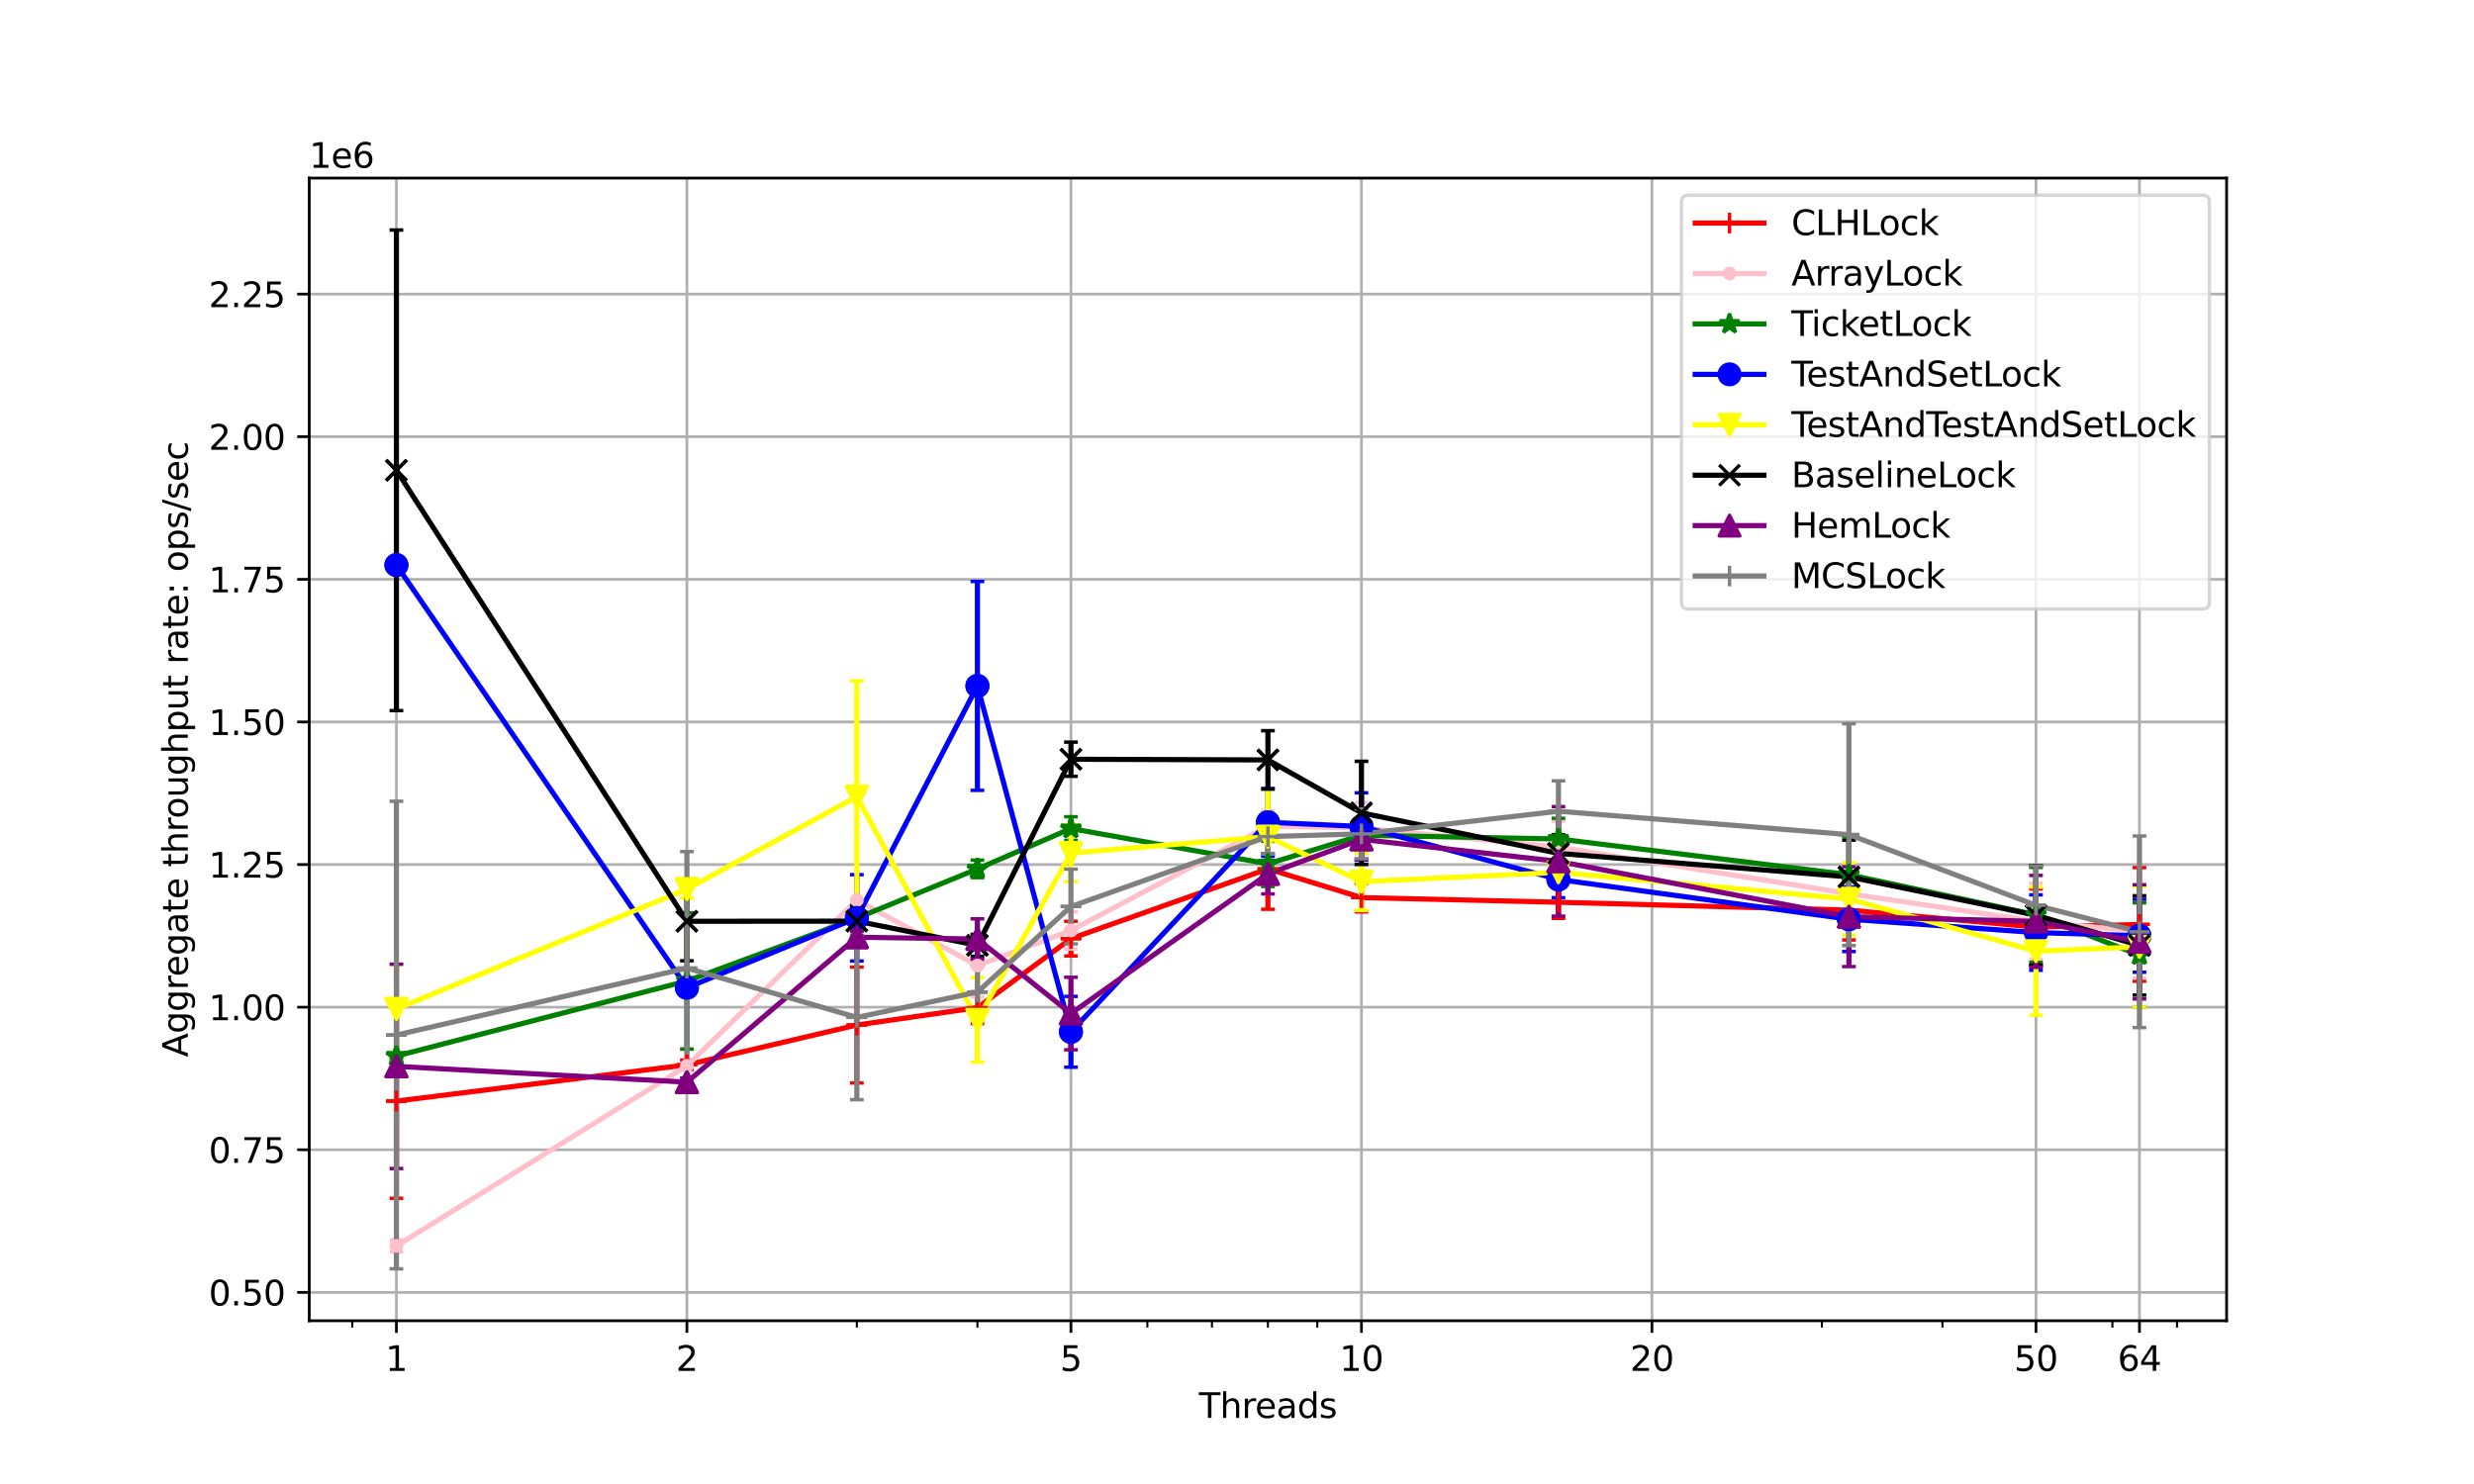 <?xml version="1.0" encoding="utf-8" standalone="no"?>
<!DOCTYPE svg PUBLIC "-//W3C//DTD SVG 1.1//EN"
  "http://www.w3.org/Graphics/SVG/1.1/DTD/svg11.dtd">
<svg xmlns:xlink="http://www.w3.org/1999/xlink" width="720pt" height="432pt" viewBox="0 0 720 432" xmlns="http://www.w3.org/2000/svg" version="1.1">
 <defs>
  <style type="text/css">*{stroke-linejoin: round; stroke-linecap: butt}</style>
 </defs>
 <g id="figure_1">
  <g id="patch_1">
   <path d="M 0 432 
L 720 432 
L 720 0 
L 0 0 
z
" style="fill: #ffffff"/>
  </g>
  <g id="axes_1">
   <g id="patch_2">
    <path d="M 90 384.48 
L 648 384.48 
L 648 51.84 
L 90 51.84 
z
" style="fill: #ffffff"/>
   </g>
   <g id="matplotlib.axis_1">
    <g id="xtick_1">
     <g id="line2d_1">
      <path d="M 115.364 384.48 
L 115.364 51.84 
" clip-path="url(#pb8106da1b0)" style="fill: none; stroke: #b0b0b0; stroke-width: 0.8; stroke-linecap: square"/>
     </g>
     <g id="line2d_2">
      <defs>
       <path id="m4cd7e325da" d="M 0 0 
L 0 3.5 
" style="stroke: #000000; stroke-width: 0.8"/>
      </defs>
      <g>
       <use xlink:href="#m4cd7e325da" x="115.364" y="384.48" style="stroke: #000000; stroke-width: 0.8"/>
      </g>
     </g>
     <g id="text_1">
      <!-- 1 -->
      <g transform="translate(112.182 399.078)scale(0.1 -0.1)">
       <defs>
        <path id="DejaVuSans-31" d="M 794 531 
L 1825 531 
L 1825 4091 
L 703 3866 
L 703 4441 
L 1819 4666 
L 2450 4666 
L 2450 531 
L 3481 531 
L 3481 0 
L 794 0 
L 794 531 
z
" transform="scale(0.016)"/>
       </defs>
       <use xlink:href="#DejaVuSans-31"/>
      </g>
     </g>
    </g>
    <g id="xtick_2">
     <g id="line2d_3">
      <path d="M 199.909 384.48 
L 199.909 51.84 
" clip-path="url(#pb8106da1b0)" style="fill: none; stroke: #b0b0b0; stroke-width: 0.8; stroke-linecap: square"/>
     </g>
     <g id="line2d_4">
      <g>
       <use xlink:href="#m4cd7e325da" x="199.909" y="384.48" style="stroke: #000000; stroke-width: 0.8"/>
      </g>
     </g>
     <g id="text_2">
      <!-- 2 -->
      <g transform="translate(196.728 399.078)scale(0.1 -0.1)">
       <defs>
        <path id="DejaVuSans-32" d="M 1228 531 
L 3431 531 
L 3431 0 
L 469 0 
L 469 531 
Q 828 903 1448 1529 
Q 2069 2156 2228 2338 
Q 2531 2678 2651 2914 
Q 2772 3150 2772 3378 
Q 2772 3750 2511 3984 
Q 2250 4219 1831 4219 
Q 1534 4219 1204 4116 
Q 875 4013 500 3803 
L 500 4441 
Q 881 4594 1212 4672 
Q 1544 4750 1819 4750 
Q 2544 4750 2975 4387 
Q 3406 4025 3406 3419 
Q 3406 3131 3298 2873 
Q 3191 2616 2906 2266 
Q 2828 2175 2409 1742 
Q 1991 1309 1228 531 
z
" transform="scale(0.016)"/>
       </defs>
       <use xlink:href="#DejaVuSans-32"/>
      </g>
     </g>
    </g>
    <g id="xtick_3">
     <g id="line2d_5">
      <path d="M 311.672 384.48 
L 311.672 51.84 
" clip-path="url(#pb8106da1b0)" style="fill: none; stroke: #b0b0b0; stroke-width: 0.8; stroke-linecap: square"/>
     </g>
     <g id="line2d_6">
      <g>
       <use xlink:href="#m4cd7e325da" x="311.672" y="384.48" style="stroke: #000000; stroke-width: 0.8"/>
      </g>
     </g>
     <g id="text_3">
      <!-- 5 -->
      <g transform="translate(308.491 399.078)scale(0.1 -0.1)">
       <defs>
        <path id="DejaVuSans-35" d="M 691 4666 
L 3169 4666 
L 3169 4134 
L 1269 4134 
L 1269 2991 
Q 1406 3038 1543 3061 
Q 1681 3084 1819 3084 
Q 2600 3084 3056 2656 
Q 3513 2228 3513 1497 
Q 3513 744 3044 326 
Q 2575 -91 1722 -91 
Q 1428 -91 1123 -41 
Q 819 9 494 109 
L 494 744 
Q 775 591 1075 516 
Q 1375 441 1709 441 
Q 2250 441 2565 725 
Q 2881 1009 2881 1497 
Q 2881 1984 2565 2268 
Q 2250 2553 1709 2553 
Q 1456 2553 1204 2497 
Q 953 2441 691 2322 
L 691 4666 
z
" transform="scale(0.016)"/>
       </defs>
       <use xlink:href="#DejaVuSans-35"/>
      </g>
     </g>
    </g>
    <g id="xtick_4">
     <g id="line2d_7">
      <path d="M 396.218 384.48 
L 396.218 51.84 
" clip-path="url(#pb8106da1b0)" style="fill: none; stroke: #b0b0b0; stroke-width: 0.8; stroke-linecap: square"/>
     </g>
     <g id="line2d_8">
      <g>
       <use xlink:href="#m4cd7e325da" x="396.218" y="384.48" style="stroke: #000000; stroke-width: 0.8"/>
      </g>
     </g>
     <g id="text_4">
      <!-- 10 -->
      <g transform="translate(389.855 399.078)scale(0.1 -0.1)">
       <defs>
        <path id="DejaVuSans-30" d="M 2034 4250 
Q 1547 4250 1301 3770 
Q 1056 3291 1056 2328 
Q 1056 1369 1301 889 
Q 1547 409 2034 409 
Q 2525 409 2770 889 
Q 3016 1369 3016 2328 
Q 3016 3291 2770 3770 
Q 2525 4250 2034 4250 
z
M 2034 4750 
Q 2819 4750 3233 4129 
Q 3647 3509 3647 2328 
Q 3647 1150 3233 529 
Q 2819 -91 2034 -91 
Q 1250 -91 836 529 
Q 422 1150 422 2328 
Q 422 3509 836 4129 
Q 1250 4750 2034 4750 
z
" transform="scale(0.016)"/>
       </defs>
       <use xlink:href="#DejaVuSans-31"/>
       <use xlink:href="#DejaVuSans-30" x="63.623"/>
      </g>
     </g>
    </g>
    <g id="xtick_5">
     <g id="line2d_9">
      <path d="M 480.763 384.48 
L 480.763 51.84 
" clip-path="url(#pb8106da1b0)" style="fill: none; stroke: #b0b0b0; stroke-width: 0.8; stroke-linecap: square"/>
     </g>
     <g id="line2d_10">
      <g>
       <use xlink:href="#m4cd7e325da" x="480.763" y="384.48" style="stroke: #000000; stroke-width: 0.8"/>
      </g>
     </g>
     <g id="text_5">
      <!-- 20 -->
      <g transform="translate(474.401 399.078)scale(0.1 -0.1)">
       <use xlink:href="#DejaVuSans-32"/>
       <use xlink:href="#DejaVuSans-30" x="63.623"/>
      </g>
     </g>
    </g>
    <g id="xtick_6">
     <g id="line2d_11">
      <path d="M 592.526 384.48 
L 592.526 51.84 
" clip-path="url(#pb8106da1b0)" style="fill: none; stroke: #b0b0b0; stroke-width: 0.8; stroke-linecap: square"/>
     </g>
     <g id="line2d_12">
      <g>
       <use xlink:href="#m4cd7e325da" x="592.526" y="384.48" style="stroke: #000000; stroke-width: 0.8"/>
      </g>
     </g>
     <g id="text_6">
      <!-- 50 -->
      <g transform="translate(586.164 399.078)scale(0.1 -0.1)">
       <use xlink:href="#DejaVuSans-35"/>
       <use xlink:href="#DejaVuSans-30" x="63.623"/>
      </g>
     </g>
    </g>
    <g id="xtick_7">
     <g id="line2d_13">
      <path d="M 622.636 384.48 
L 622.636 51.84 
" clip-path="url(#pb8106da1b0)" style="fill: none; stroke: #b0b0b0; stroke-width: 0.8; stroke-linecap: square"/>
     </g>
     <g id="line2d_14">
      <g>
       <use xlink:href="#m4cd7e325da" x="622.636" y="384.48" style="stroke: #000000; stroke-width: 0.8"/>
      </g>
     </g>
     <g id="text_7">
      <!-- 64 -->
      <g transform="translate(616.274 399.078)scale(0.1 -0.1)">
       <defs>
        <path id="DejaVuSans-36" d="M 2113 2584 
Q 1688 2584 1439 2293 
Q 1191 2003 1191 1497 
Q 1191 994 1439 701 
Q 1688 409 2113 409 
Q 2538 409 2786 701 
Q 3034 994 3034 1497 
Q 3034 2003 2786 2293 
Q 2538 2584 2113 2584 
z
M 3366 4563 
L 3366 3988 
Q 3128 4100 2886 4159 
Q 2644 4219 2406 4219 
Q 1781 4219 1451 3797 
Q 1122 3375 1075 2522 
Q 1259 2794 1537 2939 
Q 1816 3084 2150 3084 
Q 2853 3084 3261 2657 
Q 3669 2231 3669 1497 
Q 3669 778 3244 343 
Q 2819 -91 2113 -91 
Q 1303 -91 875 529 
Q 447 1150 447 2328 
Q 447 3434 972 4092 
Q 1497 4750 2381 4750 
Q 2619 4750 2861 4703 
Q 3103 4656 3366 4563 
z
" transform="scale(0.016)"/>
        <path id="DejaVuSans-34" d="M 2419 4116 
L 825 1625 
L 2419 1625 
L 2419 4116 
z
M 2253 4666 
L 3047 4666 
L 3047 1625 
L 3713 1625 
L 3713 1100 
L 3047 1100 
L 3047 0 
L 2419 0 
L 2419 1100 
L 313 1100 
L 313 1709 
L 2253 4666 
z
" transform="scale(0.016)"/>
       </defs>
       <use xlink:href="#DejaVuSans-36"/>
       <use xlink:href="#DejaVuSans-34" x="63.623"/>
      </g>
     </g>
    </g>
    <g id="xtick_8">
     <g id="line2d_15">
      <defs>
       <path id="m87cfdbae97" d="M 0 0 
L 0 2 
" style="stroke: #000000; stroke-width: 0.6"/>
      </defs>
      <g>
       <use xlink:href="#m87cfdbae97" x="102.512" y="384.48" style="stroke: #000000; stroke-width: 0.6"/>
      </g>
     </g>
    </g>
    <g id="xtick_9">
     <g id="line2d_16">
      <g>
       <use xlink:href="#m87cfdbae97" x="249.365" y="384.48" style="stroke: #000000; stroke-width: 0.6"/>
      </g>
     </g>
    </g>
    <g id="xtick_10">
     <g id="line2d_17">
      <g>
       <use xlink:href="#m87cfdbae97" x="284.455" y="384.48" style="stroke: #000000; stroke-width: 0.6"/>
      </g>
     </g>
    </g>
    <g id="xtick_11">
     <g id="line2d_18">
      <g>
       <use xlink:href="#m87cfdbae97" x="333.91" y="384.48" style="stroke: #000000; stroke-width: 0.6"/>
      </g>
     </g>
    </g>
    <g id="xtick_12">
     <g id="line2d_19">
      <g>
       <use xlink:href="#m87cfdbae97" x="352.713" y="384.48" style="stroke: #000000; stroke-width: 0.6"/>
      </g>
     </g>
    </g>
    <g id="xtick_13">
     <g id="line2d_20">
      <g>
       <use xlink:href="#m87cfdbae97" x="369" y="384.48" style="stroke: #000000; stroke-width: 0.6"/>
      </g>
     </g>
    </g>
    <g id="xtick_14">
     <g id="line2d_21">
      <g>
       <use xlink:href="#m87cfdbae97" x="383.366" y="384.48" style="stroke: #000000; stroke-width: 0.6"/>
      </g>
     </g>
    </g>
    <g id="xtick_15">
     <g id="line2d_22">
      <g>
       <use xlink:href="#m87cfdbae97" x="530.219" y="384.48" style="stroke: #000000; stroke-width: 0.6"/>
      </g>
     </g>
    </g>
    <g id="xtick_16">
     <g id="line2d_23">
      <g>
       <use xlink:href="#m87cfdbae97" x="565.308" y="384.48" style="stroke: #000000; stroke-width: 0.6"/>
      </g>
     </g>
    </g>
    <g id="xtick_17">
     <g id="line2d_24">
      <g>
       <use xlink:href="#m87cfdbae97" x="614.764" y="384.48" style="stroke: #000000; stroke-width: 0.6"/>
      </g>
     </g>
    </g>
    <g id="xtick_18">
     <g id="line2d_25">
      <g>
       <use xlink:href="#m87cfdbae97" x="633.567" y="384.48" style="stroke: #000000; stroke-width: 0.6"/>
      </g>
     </g>
    </g>
    <g id="text_8">
     <!-- Threads -->
     <g transform="translate(348.915 412.757)scale(0.1 -0.1)">
      <defs>
       <path id="DejaVuSans-54" d="M -19 4666 
L 3928 4666 
L 3928 4134 
L 2272 4134 
L 2272 0 
L 1638 0 
L 1638 4134 
L -19 4134 
L -19 4666 
z
" transform="scale(0.016)"/>
       <path id="DejaVuSans-68" d="M 3513 2113 
L 3513 0 
L 2938 0 
L 2938 2094 
Q 2938 2591 2744 2837 
Q 2550 3084 2163 3084 
Q 1697 3084 1428 2787 
Q 1159 2491 1159 1978 
L 1159 0 
L 581 0 
L 581 4863 
L 1159 4863 
L 1159 2956 
Q 1366 3272 1645 3428 
Q 1925 3584 2291 3584 
Q 2894 3584 3203 3211 
Q 3513 2838 3513 2113 
z
" transform="scale(0.016)"/>
       <path id="DejaVuSans-72" d="M 2631 2963 
Q 2534 3019 2420 3045 
Q 2306 3072 2169 3072 
Q 1681 3072 1420 2755 
Q 1159 2438 1159 1844 
L 1159 0 
L 581 0 
L 581 3500 
L 1159 3500 
L 1159 2956 
Q 1341 3275 1631 3429 
Q 1922 3584 2338 3584 
Q 2397 3584 2469 3576 
Q 2541 3569 2628 3553 
L 2631 2963 
z
" transform="scale(0.016)"/>
       <path id="DejaVuSans-65" d="M 3597 1894 
L 3597 1613 
L 953 1613 
Q 991 1019 1311 708 
Q 1631 397 2203 397 
Q 2534 397 2845 478 
Q 3156 559 3463 722 
L 3463 178 
Q 3153 47 2828 -22 
Q 2503 -91 2169 -91 
Q 1331 -91 842 396 
Q 353 884 353 1716 
Q 353 2575 817 3079 
Q 1281 3584 2069 3584 
Q 2775 3584 3186 3129 
Q 3597 2675 3597 1894 
z
M 3022 2063 
Q 3016 2534 2758 2815 
Q 2500 3097 2075 3097 
Q 1594 3097 1305 2825 
Q 1016 2553 972 2059 
L 3022 2063 
z
" transform="scale(0.016)"/>
       <path id="DejaVuSans-61" d="M 2194 1759 
Q 1497 1759 1228 1600 
Q 959 1441 959 1056 
Q 959 750 1161 570 
Q 1363 391 1709 391 
Q 2188 391 2477 730 
Q 2766 1069 2766 1631 
L 2766 1759 
L 2194 1759 
z
M 3341 1997 
L 3341 0 
L 2766 0 
L 2766 531 
Q 2569 213 2275 61 
Q 1981 -91 1556 -91 
Q 1019 -91 701 211 
Q 384 513 384 1019 
Q 384 1609 779 1909 
Q 1175 2209 1959 2209 
L 2766 2209 
L 2766 2266 
Q 2766 2663 2505 2880 
Q 2244 3097 1772 3097 
Q 1472 3097 1187 3025 
Q 903 2953 641 2809 
L 641 3341 
Q 956 3463 1253 3523 
Q 1550 3584 1831 3584 
Q 2591 3584 2966 3190 
Q 3341 2797 3341 1997 
z
" transform="scale(0.016)"/>
       <path id="DejaVuSans-64" d="M 2906 2969 
L 2906 4863 
L 3481 4863 
L 3481 0 
L 2906 0 
L 2906 525 
Q 2725 213 2448 61 
Q 2172 -91 1784 -91 
Q 1150 -91 751 415 
Q 353 922 353 1747 
Q 353 2572 751 3078 
Q 1150 3584 1784 3584 
Q 2172 3584 2448 3432 
Q 2725 3281 2906 2969 
z
M 947 1747 
Q 947 1113 1208 752 
Q 1469 391 1925 391 
Q 2381 391 2643 752 
Q 2906 1113 2906 1747 
Q 2906 2381 2643 2742 
Q 2381 3103 1925 3103 
Q 1469 3103 1208 2742 
Q 947 2381 947 1747 
z
" transform="scale(0.016)"/>
       <path id="DejaVuSans-73" d="M 2834 3397 
L 2834 2853 
Q 2591 2978 2328 3040 
Q 2066 3103 1784 3103 
Q 1356 3103 1142 2972 
Q 928 2841 928 2578 
Q 928 2378 1081 2264 
Q 1234 2150 1697 2047 
L 1894 2003 
Q 2506 1872 2764 1633 
Q 3022 1394 3022 966 
Q 3022 478 2636 193 
Q 2250 -91 1575 -91 
Q 1294 -91 989 -36 
Q 684 19 347 128 
L 347 722 
Q 666 556 975 473 
Q 1284 391 1588 391 
Q 1994 391 2212 530 
Q 2431 669 2431 922 
Q 2431 1156 2273 1281 
Q 2116 1406 1581 1522 
L 1381 1569 
Q 847 1681 609 1914 
Q 372 2147 372 2553 
Q 372 3047 722 3315 
Q 1072 3584 1716 3584 
Q 2034 3584 2315 3537 
Q 2597 3491 2834 3397 
z
" transform="scale(0.016)"/>
      </defs>
      <use xlink:href="#DejaVuSans-54"/>
      <use xlink:href="#DejaVuSans-68" x="61.084"/>
      <use xlink:href="#DejaVuSans-72" x="124.463"/>
      <use xlink:href="#DejaVuSans-65" x="163.326"/>
      <use xlink:href="#DejaVuSans-61" x="224.85"/>
      <use xlink:href="#DejaVuSans-64" x="286.129"/>
      <use xlink:href="#DejaVuSans-73" x="349.605"/>
     </g>
    </g>
   </g>
   <g id="matplotlib.axis_2">
    <g id="ytick_1">
     <g id="line2d_26">
      <path d="M 90 376.223 
L 648 376.223 
" clip-path="url(#pb8106da1b0)" style="fill: none; stroke: #b0b0b0; stroke-width: 0.8; stroke-linecap: square"/>
     </g>
     <g id="line2d_27">
      <defs>
       <path id="m3ada972b1d" d="M 0 0 
L -3.5 0 
" style="stroke: #000000; stroke-width: 0.8"/>
      </defs>
      <g>
       <use xlink:href="#m3ada972b1d" x="90" y="376.223" style="stroke: #000000; stroke-width: 0.8"/>
      </g>
     </g>
     <g id="text_9">
      <!-- 0.50 -->
      <g transform="translate(60.734 380.022)scale(0.1 -0.1)">
       <defs>
        <path id="DejaVuSans-2e" d="M 684 794 
L 1344 794 
L 1344 0 
L 684 0 
L 684 794 
z
" transform="scale(0.016)"/>
       </defs>
       <use xlink:href="#DejaVuSans-30"/>
       <use xlink:href="#DejaVuSans-2e" x="63.623"/>
       <use xlink:href="#DejaVuSans-35" x="95.41"/>
       <use xlink:href="#DejaVuSans-30" x="159.033"/>
      </g>
     </g>
    </g>
    <g id="ytick_2">
     <g id="line2d_28">
      <path d="M 90 334.707 
L 648 334.707 
" clip-path="url(#pb8106da1b0)" style="fill: none; stroke: #b0b0b0; stroke-width: 0.8; stroke-linecap: square"/>
     </g>
     <g id="line2d_29">
      <g>
       <use xlink:href="#m3ada972b1d" x="90" y="334.707" style="stroke: #000000; stroke-width: 0.8"/>
      </g>
     </g>
     <g id="text_10">
      <!-- 0.75 -->
      <g transform="translate(60.734 338.506)scale(0.1 -0.1)">
       <defs>
        <path id="DejaVuSans-37" d="M 525 4666 
L 3525 4666 
L 3525 4397 
L 1831 0 
L 1172 0 
L 2766 4134 
L 525 4134 
L 525 4666 
z
" transform="scale(0.016)"/>
       </defs>
       <use xlink:href="#DejaVuSans-30"/>
       <use xlink:href="#DejaVuSans-2e" x="63.623"/>
       <use xlink:href="#DejaVuSans-37" x="95.41"/>
       <use xlink:href="#DejaVuSans-35" x="159.033"/>
      </g>
     </g>
    </g>
    <g id="ytick_3">
     <g id="line2d_30">
      <path d="M 90 293.192 
L 648 293.192 
" clip-path="url(#pb8106da1b0)" style="fill: none; stroke: #b0b0b0; stroke-width: 0.8; stroke-linecap: square"/>
     </g>
     <g id="line2d_31">
      <g>
       <use xlink:href="#m3ada972b1d" x="90" y="293.192" style="stroke: #000000; stroke-width: 0.8"/>
      </g>
     </g>
     <g id="text_11">
      <!-- 1.00 -->
      <g transform="translate(60.734 296.991)scale(0.1 -0.1)">
       <use xlink:href="#DejaVuSans-31"/>
       <use xlink:href="#DejaVuSans-2e" x="63.623"/>
       <use xlink:href="#DejaVuSans-30" x="95.41"/>
       <use xlink:href="#DejaVuSans-30" x="159.033"/>
      </g>
     </g>
    </g>
    <g id="ytick_4">
     <g id="line2d_32">
      <path d="M 90 251.676 
L 648 251.676 
" clip-path="url(#pb8106da1b0)" style="fill: none; stroke: #b0b0b0; stroke-width: 0.8; stroke-linecap: square"/>
     </g>
     <g id="line2d_33">
      <g>
       <use xlink:href="#m3ada972b1d" x="90" y="251.676" style="stroke: #000000; stroke-width: 0.8"/>
      </g>
     </g>
     <g id="text_12">
      <!-- 1.25 -->
      <g transform="translate(60.734 255.475)scale(0.1 -0.1)">
       <use xlink:href="#DejaVuSans-31"/>
       <use xlink:href="#DejaVuSans-2e" x="63.623"/>
       <use xlink:href="#DejaVuSans-32" x="95.41"/>
       <use xlink:href="#DejaVuSans-35" x="159.033"/>
      </g>
     </g>
    </g>
    <g id="ytick_5">
     <g id="line2d_34">
      <path d="M 90 210.161 
L 648 210.161 
" clip-path="url(#pb8106da1b0)" style="fill: none; stroke: #b0b0b0; stroke-width: 0.8; stroke-linecap: square"/>
     </g>
     <g id="line2d_35">
      <g>
       <use xlink:href="#m3ada972b1d" x="90" y="210.161" style="stroke: #000000; stroke-width: 0.8"/>
      </g>
     </g>
     <g id="text_13">
      <!-- 1.50 -->
      <g transform="translate(60.734 213.96)scale(0.1 -0.1)">
       <use xlink:href="#DejaVuSans-31"/>
       <use xlink:href="#DejaVuSans-2e" x="63.623"/>
       <use xlink:href="#DejaVuSans-35" x="95.41"/>
       <use xlink:href="#DejaVuSans-30" x="159.033"/>
      </g>
     </g>
    </g>
    <g id="ytick_6">
     <g id="line2d_36">
      <path d="M 90 168.645 
L 648 168.645 
" clip-path="url(#pb8106da1b0)" style="fill: none; stroke: #b0b0b0; stroke-width: 0.8; stroke-linecap: square"/>
     </g>
     <g id="line2d_37">
      <g>
       <use xlink:href="#m3ada972b1d" x="90" y="168.645" style="stroke: #000000; stroke-width: 0.8"/>
      </g>
     </g>
     <g id="text_14">
      <!-- 1.75 -->
      <g transform="translate(60.734 172.444)scale(0.1 -0.1)">
       <use xlink:href="#DejaVuSans-31"/>
       <use xlink:href="#DejaVuSans-2e" x="63.623"/>
       <use xlink:href="#DejaVuSans-37" x="95.41"/>
       <use xlink:href="#DejaVuSans-35" x="159.033"/>
      </g>
     </g>
    </g>
    <g id="ytick_7">
     <g id="line2d_38">
      <path d="M 90 127.13 
L 648 127.13 
" clip-path="url(#pb8106da1b0)" style="fill: none; stroke: #b0b0b0; stroke-width: 0.8; stroke-linecap: square"/>
     </g>
     <g id="line2d_39">
      <g>
       <use xlink:href="#m3ada972b1d" x="90" y="127.13" style="stroke: #000000; stroke-width: 0.8"/>
      </g>
     </g>
     <g id="text_15">
      <!-- 2.00 -->
      <g transform="translate(60.734 130.929)scale(0.1 -0.1)">
       <use xlink:href="#DejaVuSans-32"/>
       <use xlink:href="#DejaVuSans-2e" x="63.623"/>
       <use xlink:href="#DejaVuSans-30" x="95.41"/>
       <use xlink:href="#DejaVuSans-30" x="159.033"/>
      </g>
     </g>
    </g>
    <g id="ytick_8">
     <g id="line2d_40">
      <path d="M 90 85.614 
L 648 85.614 
" clip-path="url(#pb8106da1b0)" style="fill: none; stroke: #b0b0b0; stroke-width: 0.8; stroke-linecap: square"/>
     </g>
     <g id="line2d_41">
      <g>
       <use xlink:href="#m3ada972b1d" x="90" y="85.614" style="stroke: #000000; stroke-width: 0.8"/>
      </g>
     </g>
     <g id="text_16">
      <!-- 2.25 -->
      <g transform="translate(60.734 89.414)scale(0.1 -0.1)">
       <use xlink:href="#DejaVuSans-32"/>
       <use xlink:href="#DejaVuSans-2e" x="63.623"/>
       <use xlink:href="#DejaVuSans-32" x="95.41"/>
       <use xlink:href="#DejaVuSans-35" x="159.033"/>
      </g>
     </g>
    </g>
    <g id="text_17">
     <!-- Aggregate throughput rate: ops/sec -->
     <g transform="translate(54.655 307.73)rotate(-90)scale(0.1 -0.1)">
      <defs>
       <path id="DejaVuSans-41" d="M 2188 4044 
L 1331 1722 
L 3047 1722 
L 2188 4044 
z
M 1831 4666 
L 2547 4666 
L 4325 0 
L 3669 0 
L 3244 1197 
L 1141 1197 
L 716 0 
L 50 0 
L 1831 4666 
z
" transform="scale(0.016)"/>
       <path id="DejaVuSans-67" d="M 2906 1791 
Q 2906 2416 2648 2759 
Q 2391 3103 1925 3103 
Q 1463 3103 1205 2759 
Q 947 2416 947 1791 
Q 947 1169 1205 825 
Q 1463 481 1925 481 
Q 2391 481 2648 825 
Q 2906 1169 2906 1791 
z
M 3481 434 
Q 3481 -459 3084 -895 
Q 2688 -1331 1869 -1331 
Q 1566 -1331 1297 -1286 
Q 1028 -1241 775 -1147 
L 775 -588 
Q 1028 -725 1275 -790 
Q 1522 -856 1778 -856 
Q 2344 -856 2625 -561 
Q 2906 -266 2906 331 
L 2906 616 
Q 2728 306 2450 153 
Q 2172 0 1784 0 
Q 1141 0 747 490 
Q 353 981 353 1791 
Q 353 2603 747 3093 
Q 1141 3584 1784 3584 
Q 2172 3584 2450 3431 
Q 2728 3278 2906 2969 
L 2906 3500 
L 3481 3500 
L 3481 434 
z
" transform="scale(0.016)"/>
       <path id="DejaVuSans-74" d="M 1172 4494 
L 1172 3500 
L 2356 3500 
L 2356 3053 
L 1172 3053 
L 1172 1153 
Q 1172 725 1289 603 
Q 1406 481 1766 481 
L 2356 481 
L 2356 0 
L 1766 0 
Q 1100 0 847 248 
Q 594 497 594 1153 
L 594 3053 
L 172 3053 
L 172 3500 
L 594 3500 
L 594 4494 
L 1172 4494 
z
" transform="scale(0.016)"/>
       <path id="DejaVuSans-20" transform="scale(0.016)"/>
       <path id="DejaVuSans-6f" d="M 1959 3097 
Q 1497 3097 1228 2736 
Q 959 2375 959 1747 
Q 959 1119 1226 758 
Q 1494 397 1959 397 
Q 2419 397 2687 759 
Q 2956 1122 2956 1747 
Q 2956 2369 2687 2733 
Q 2419 3097 1959 3097 
z
M 1959 3584 
Q 2709 3584 3137 3096 
Q 3566 2609 3566 1747 
Q 3566 888 3137 398 
Q 2709 -91 1959 -91 
Q 1206 -91 779 398 
Q 353 888 353 1747 
Q 353 2609 779 3096 
Q 1206 3584 1959 3584 
z
" transform="scale(0.016)"/>
       <path id="DejaVuSans-75" d="M 544 1381 
L 544 3500 
L 1119 3500 
L 1119 1403 
Q 1119 906 1312 657 
Q 1506 409 1894 409 
Q 2359 409 2629 706 
Q 2900 1003 2900 1516 
L 2900 3500 
L 3475 3500 
L 3475 0 
L 2900 0 
L 2900 538 
Q 2691 219 2414 64 
Q 2138 -91 1772 -91 
Q 1169 -91 856 284 
Q 544 659 544 1381 
z
M 1991 3584 
L 1991 3584 
z
" transform="scale(0.016)"/>
       <path id="DejaVuSans-70" d="M 1159 525 
L 1159 -1331 
L 581 -1331 
L 581 3500 
L 1159 3500 
L 1159 2969 
Q 1341 3281 1617 3432 
Q 1894 3584 2278 3584 
Q 2916 3584 3314 3078 
Q 3713 2572 3713 1747 
Q 3713 922 3314 415 
Q 2916 -91 2278 -91 
Q 1894 -91 1617 61 
Q 1341 213 1159 525 
z
M 3116 1747 
Q 3116 2381 2855 2742 
Q 2594 3103 2138 3103 
Q 1681 3103 1420 2742 
Q 1159 2381 1159 1747 
Q 1159 1113 1420 752 
Q 1681 391 2138 391 
Q 2594 391 2855 752 
Q 3116 1113 3116 1747 
z
" transform="scale(0.016)"/>
       <path id="DejaVuSans-3a" d="M 750 794 
L 1409 794 
L 1409 0 
L 750 0 
L 750 794 
z
M 750 3309 
L 1409 3309 
L 1409 2516 
L 750 2516 
L 750 3309 
z
" transform="scale(0.016)"/>
       <path id="DejaVuSans-2f" d="M 1625 4666 
L 2156 4666 
L 531 -594 
L 0 -594 
L 1625 4666 
z
" transform="scale(0.016)"/>
       <path id="DejaVuSans-63" d="M 3122 3366 
L 3122 2828 
Q 2878 2963 2633 3030 
Q 2388 3097 2138 3097 
Q 1578 3097 1268 2742 
Q 959 2388 959 1747 
Q 959 1106 1268 751 
Q 1578 397 2138 397 
Q 2388 397 2633 464 
Q 2878 531 3122 666 
L 3122 134 
Q 2881 22 2623 -34 
Q 2366 -91 2075 -91 
Q 1284 -91 818 406 
Q 353 903 353 1747 
Q 353 2603 823 3093 
Q 1294 3584 2113 3584 
Q 2378 3584 2631 3529 
Q 2884 3475 3122 3366 
z
" transform="scale(0.016)"/>
      </defs>
      <use xlink:href="#DejaVuSans-41"/>
      <use xlink:href="#DejaVuSans-67" x="68.408"/>
      <use xlink:href="#DejaVuSans-67" x="131.885"/>
      <use xlink:href="#DejaVuSans-72" x="195.361"/>
      <use xlink:href="#DejaVuSans-65" x="234.225"/>
      <use xlink:href="#DejaVuSans-67" x="295.748"/>
      <use xlink:href="#DejaVuSans-61" x="359.225"/>
      <use xlink:href="#DejaVuSans-74" x="420.504"/>
      <use xlink:href="#DejaVuSans-65" x="459.713"/>
      <use xlink:href="#DejaVuSans-20" x="521.236"/>
      <use xlink:href="#DejaVuSans-74" x="553.023"/>
      <use xlink:href="#DejaVuSans-68" x="592.232"/>
      <use xlink:href="#DejaVuSans-72" x="655.611"/>
      <use xlink:href="#DejaVuSans-6f" x="694.475"/>
      <use xlink:href="#DejaVuSans-75" x="755.656"/>
      <use xlink:href="#DejaVuSans-67" x="819.035"/>
      <use xlink:href="#DejaVuSans-68" x="882.512"/>
      <use xlink:href="#DejaVuSans-70" x="945.891"/>
      <use xlink:href="#DejaVuSans-75" x="1009.367"/>
      <use xlink:href="#DejaVuSans-74" x="1072.746"/>
      <use xlink:href="#DejaVuSans-20" x="1111.955"/>
      <use xlink:href="#DejaVuSans-72" x="1143.742"/>
      <use xlink:href="#DejaVuSans-61" x="1184.855"/>
      <use xlink:href="#DejaVuSans-74" x="1246.135"/>
      <use xlink:href="#DejaVuSans-65" x="1285.344"/>
      <use xlink:href="#DejaVuSans-3a" x="1346.867"/>
      <use xlink:href="#DejaVuSans-20" x="1380.559"/>
      <use xlink:href="#DejaVuSans-6f" x="1412.346"/>
      <use xlink:href="#DejaVuSans-70" x="1473.527"/>
      <use xlink:href="#DejaVuSans-73" x="1537.004"/>
      <use xlink:href="#DejaVuSans-2f" x="1589.104"/>
      <use xlink:href="#DejaVuSans-73" x="1622.795"/>
      <use xlink:href="#DejaVuSans-65" x="1674.895"/>
      <use xlink:href="#DejaVuSans-63" x="1736.418"/>
     </g>
    </g>
    <g id="text_18">
     <!-- 1e6 -->
     <g transform="translate(90 48.84)scale(0.1 -0.1)">
      <use xlink:href="#DejaVuSans-31"/>
      <use xlink:href="#DejaVuSans-65" x="63.623"/>
      <use xlink:href="#DejaVuSans-36" x="125.146"/>
     </g>
    </g>
   </g>
   <g id="line2d_42">
    <path d="M 115.364 320.533 
L 199.909 309.981 
L 249.365 298.386 
L 284.455 293.33 
L 311.672 273.234 
L 369 252.935 
L 396.218 261.3 
L 453.545 262.648 
L 538.091 264.948 
L 592.526 269.883 
L 622.636 269.113 
" clip-path="url(#pb8106da1b0)" style="fill: none; stroke: #ff0000; stroke-width: 1.5; stroke-linecap: square"/>
    <defs>
     <path id="m6077366388" d="M -3 0 
L 3 0 
M 0 3 
L 0 -3 
" style="stroke: #ff0000"/>
    </defs>
    <g clip-path="url(#pb8106da1b0)">
     <use xlink:href="#m6077366388" x="115.364" y="320.533" style="fill: #ff0000; stroke: #ff0000"/>
     <use xlink:href="#m6077366388" x="199.909" y="309.981" style="fill: #ff0000; stroke: #ff0000"/>
     <use xlink:href="#m6077366388" x="249.365" y="298.386" style="fill: #ff0000; stroke: #ff0000"/>
     <use xlink:href="#m6077366388" x="284.455" y="293.33" style="fill: #ff0000; stroke: #ff0000"/>
     <use xlink:href="#m6077366388" x="311.672" y="273.234" style="fill: #ff0000; stroke: #ff0000"/>
     <use xlink:href="#m6077366388" x="369" y="252.935" style="fill: #ff0000; stroke: #ff0000"/>
     <use xlink:href="#m6077366388" x="396.218" y="261.3" style="fill: #ff0000; stroke: #ff0000"/>
     <use xlink:href="#m6077366388" x="453.545" y="262.648" style="fill: #ff0000; stroke: #ff0000"/>
     <use xlink:href="#m6077366388" x="538.091" y="264.948" style="fill: #ff0000; stroke: #ff0000"/>
     <use xlink:href="#m6077366388" x="592.526" y="269.883" style="fill: #ff0000; stroke: #ff0000"/>
     <use xlink:href="#m6077366388" x="622.636" y="269.113" style="fill: #ff0000; stroke: #ff0000"/>
    </g>
   </g>
   <g id="LineCollection_1">
    <path d="M 115.364 348.824 
L 115.364 292.242 
" clip-path="url(#pb8106da1b0)" style="fill: none; stroke: #ff0000; stroke-width: 1.5"/>
    <path d="M 199.909 311.38 
L 199.909 308.582 
" clip-path="url(#pb8106da1b0)" style="fill: none; stroke: #ff0000; stroke-width: 1.5"/>
    <path d="M 249.365 315.259 
L 249.365 281.514 
" clip-path="url(#pb8106da1b0)" style="fill: none; stroke: #ff0000; stroke-width: 1.5"/>
    <path d="M 284.455 297.961 
L 284.455 288.7 
" clip-path="url(#pb8106da1b0)" style="fill: none; stroke: #ff0000; stroke-width: 1.5"/>
    <path d="M 311.672 278.284 
L 311.672 268.184 
" clip-path="url(#pb8106da1b0)" style="fill: none; stroke: #ff0000; stroke-width: 1.5"/>
    <path d="M 369 264.698 
L 369 241.172 
" clip-path="url(#pb8106da1b0)" style="fill: none; stroke: #ff0000; stroke-width: 1.5"/>
    <path d="M 396.218 265.452 
L 396.218 257.147 
" clip-path="url(#pb8106da1b0)" style="fill: none; stroke: #ff0000; stroke-width: 1.5"/>
    <path d="M 453.545 267.345 
L 453.545 257.952 
" clip-path="url(#pb8106da1b0)" style="fill: none; stroke: #ff0000; stroke-width: 1.5"/>
    <path d="M 538.091 273.631 
L 538.091 256.265 
" clip-path="url(#pb8106da1b0)" style="fill: none; stroke: #ff0000; stroke-width: 1.5"/>
    <path d="M 592.526 280.989 
L 592.526 258.777 
" clip-path="url(#pb8106da1b0)" style="fill: none; stroke: #ff0000; stroke-width: 1.5"/>
    <path d="M 622.636 285.641 
L 622.636 252.584 
" clip-path="url(#pb8106da1b0)" style="fill: none; stroke: #ff0000; stroke-width: 1.5"/>
   </g>
   <g id="line2d_43">
    <defs>
     <path id="m5da79d21da" d="M 2 0 
L -2 -0 
" style="stroke: #ff0000"/>
    </defs>
    <g clip-path="url(#pb8106da1b0)">
     <use xlink:href="#m5da79d21da" x="115.364" y="348.824" style="fill: #ff0000; stroke: #ff0000"/>
     <use xlink:href="#m5da79d21da" x="199.909" y="311.38" style="fill: #ff0000; stroke: #ff0000"/>
     <use xlink:href="#m5da79d21da" x="249.365" y="315.259" style="fill: #ff0000; stroke: #ff0000"/>
     <use xlink:href="#m5da79d21da" x="284.455" y="297.961" style="fill: #ff0000; stroke: #ff0000"/>
     <use xlink:href="#m5da79d21da" x="311.672" y="278.284" style="fill: #ff0000; stroke: #ff0000"/>
     <use xlink:href="#m5da79d21da" x="369" y="264.698" style="fill: #ff0000; stroke: #ff0000"/>
     <use xlink:href="#m5da79d21da" x="396.218" y="265.452" style="fill: #ff0000; stroke: #ff0000"/>
     <use xlink:href="#m5da79d21da" x="453.545" y="267.345" style="fill: #ff0000; stroke: #ff0000"/>
     <use xlink:href="#m5da79d21da" x="538.091" y="273.631" style="fill: #ff0000; stroke: #ff0000"/>
     <use xlink:href="#m5da79d21da" x="592.526" y="280.989" style="fill: #ff0000; stroke: #ff0000"/>
     <use xlink:href="#m5da79d21da" x="622.636" y="285.641" style="fill: #ff0000; stroke: #ff0000"/>
    </g>
   </g>
   <g id="line2d_44">
    <g clip-path="url(#pb8106da1b0)">
     <use xlink:href="#m5da79d21da" x="115.364" y="292.242" style="fill: #ff0000; stroke: #ff0000"/>
     <use xlink:href="#m5da79d21da" x="199.909" y="308.582" style="fill: #ff0000; stroke: #ff0000"/>
     <use xlink:href="#m5da79d21da" x="249.365" y="281.514" style="fill: #ff0000; stroke: #ff0000"/>
     <use xlink:href="#m5da79d21da" x="284.455" y="288.7" style="fill: #ff0000; stroke: #ff0000"/>
     <use xlink:href="#m5da79d21da" x="311.672" y="268.184" style="fill: #ff0000; stroke: #ff0000"/>
     <use xlink:href="#m5da79d21da" x="369" y="241.172" style="fill: #ff0000; stroke: #ff0000"/>
     <use xlink:href="#m5da79d21da" x="396.218" y="257.147" style="fill: #ff0000; stroke: #ff0000"/>
     <use xlink:href="#m5da79d21da" x="453.545" y="257.952" style="fill: #ff0000; stroke: #ff0000"/>
     <use xlink:href="#m5da79d21da" x="538.091" y="256.265" style="fill: #ff0000; stroke: #ff0000"/>
     <use xlink:href="#m5da79d21da" x="592.526" y="258.777" style="fill: #ff0000; stroke: #ff0000"/>
     <use xlink:href="#m5da79d21da" x="622.636" y="252.584" style="fill: #ff0000; stroke: #ff0000"/>
    </g>
   </g>
   <g id="line2d_45">
    <path d="M 115.364 362.685 
L 199.909 310.265 
L 249.365 262.034 
L 284.455 281.069 
L 311.672 270.858 
L 369 240.542 
L 396.218 241.037 
L 453.545 246.614 
L 538.091 260.152 
L 592.526 268.227 
L 622.636 271.166 
" clip-path="url(#pb8106da1b0)" style="fill: none; stroke: #ffc0cb; stroke-width: 1.5; stroke-linecap: square"/>
    <defs>
     <path id="mf1a7f1bd85" d="M 0 1.5 
C 0.398 1.5 0.779 1.342 1.061 1.061 
C 1.342 0.779 1.5 0.398 1.5 0 
C 1.5 -0.398 1.342 -0.779 1.061 -1.061 
C 0.779 -1.342 0.398 -1.5 0 -1.5 
C -0.398 -1.5 -0.779 -1.342 -1.061 -1.061 
C -1.342 -0.779 -1.5 -0.398 -1.5 0 
C -1.5 0.398 -1.342 0.779 -1.061 1.061 
C -0.779 1.342 -0.398 1.5 0 1.5 
z
" style="stroke: #ffc0cb"/>
    </defs>
    <g clip-path="url(#pb8106da1b0)">
     <use xlink:href="#mf1a7f1bd85" x="115.364" y="362.685" style="fill: #ffc0cb; stroke: #ffc0cb"/>
     <use xlink:href="#mf1a7f1bd85" x="199.909" y="310.265" style="fill: #ffc0cb; stroke: #ffc0cb"/>
     <use xlink:href="#mf1a7f1bd85" x="249.365" y="262.034" style="fill: #ffc0cb; stroke: #ffc0cb"/>
     <use xlink:href="#mf1a7f1bd85" x="284.455" y="281.069" style="fill: #ffc0cb; stroke: #ffc0cb"/>
     <use xlink:href="#mf1a7f1bd85" x="311.672" y="270.858" style="fill: #ffc0cb; stroke: #ffc0cb"/>
     <use xlink:href="#mf1a7f1bd85" x="369" y="240.542" style="fill: #ffc0cb; stroke: #ffc0cb"/>
     <use xlink:href="#mf1a7f1bd85" x="396.218" y="241.037" style="fill: #ffc0cb; stroke: #ffc0cb"/>
     <use xlink:href="#mf1a7f1bd85" x="453.545" y="246.614" style="fill: #ffc0cb; stroke: #ffc0cb"/>
     <use xlink:href="#mf1a7f1bd85" x="538.091" y="260.152" style="fill: #ffc0cb; stroke: #ffc0cb"/>
     <use xlink:href="#mf1a7f1bd85" x="592.526" y="268.227" style="fill: #ffc0cb; stroke: #ffc0cb"/>
     <use xlink:href="#mf1a7f1bd85" x="622.636" y="271.166" style="fill: #ffc0cb; stroke: #ffc0cb"/>
    </g>
   </g>
   <g id="LineCollection_2">
    <path d="M 115.364 364.386 
L 115.364 360.985 
" clip-path="url(#pb8106da1b0)" style="fill: none; stroke: #ffc0cb; stroke-width: 1.5"/>
    <path d="M 199.909 315.337 
L 199.909 305.194 
" clip-path="url(#pb8106da1b0)" style="fill: none; stroke: #ffc0cb; stroke-width: 1.5"/>
    <path d="M 249.365 269.376 
L 249.365 254.693 
" clip-path="url(#pb8106da1b0)" style="fill: none; stroke: #ffc0cb; stroke-width: 1.5"/>
    <path d="M 284.455 290.214 
L 284.455 271.924 
" clip-path="url(#pb8106da1b0)" style="fill: none; stroke: #ffc0cb; stroke-width: 1.5"/>
    <path d="M 311.672 276.289 
L 311.672 265.427 
" clip-path="url(#pb8106da1b0)" style="fill: none; stroke: #ffc0cb; stroke-width: 1.5"/>
    <path d="M 369 245.031 
L 369 236.053 
" clip-path="url(#pb8106da1b0)" style="fill: none; stroke: #ffc0cb; stroke-width: 1.5"/>
    <path d="M 396.218 248.497 
L 396.218 233.578 
" clip-path="url(#pb8106da1b0)" style="fill: none; stroke: #ffc0cb; stroke-width: 1.5"/>
    <path d="M 453.545 254.15 
L 453.545 239.078 
" clip-path="url(#pb8106da1b0)" style="fill: none; stroke: #ffc0cb; stroke-width: 1.5"/>
    <path d="M 538.091 268.255 
L 538.091 252.049 
" clip-path="url(#pb8106da1b0)" style="fill: none; stroke: #ffc0cb; stroke-width: 1.5"/>
    <path d="M 592.526 279.304 
L 592.526 257.15 
" clip-path="url(#pb8106da1b0)" style="fill: none; stroke: #ffc0cb; stroke-width: 1.5"/>
    <path d="M 622.636 284.713 
L 622.636 257.62 
" clip-path="url(#pb8106da1b0)" style="fill: none; stroke: #ffc0cb; stroke-width: 1.5"/>
   </g>
   <g id="line2d_46">
    <defs>
     <path id="m2c22942778" d="M 2 0 
L -2 -0 
" style="stroke: #ffc0cb"/>
    </defs>
    <g clip-path="url(#pb8106da1b0)">
     <use xlink:href="#m2c22942778" x="115.364" y="364.386" style="fill: #ffc0cb; stroke: #ffc0cb"/>
     <use xlink:href="#m2c22942778" x="199.909" y="315.337" style="fill: #ffc0cb; stroke: #ffc0cb"/>
     <use xlink:href="#m2c22942778" x="249.365" y="269.376" style="fill: #ffc0cb; stroke: #ffc0cb"/>
     <use xlink:href="#m2c22942778" x="284.455" y="290.214" style="fill: #ffc0cb; stroke: #ffc0cb"/>
     <use xlink:href="#m2c22942778" x="311.672" y="276.289" style="fill: #ffc0cb; stroke: #ffc0cb"/>
     <use xlink:href="#m2c22942778" x="369" y="245.031" style="fill: #ffc0cb; stroke: #ffc0cb"/>
     <use xlink:href="#m2c22942778" x="396.218" y="248.497" style="fill: #ffc0cb; stroke: #ffc0cb"/>
     <use xlink:href="#m2c22942778" x="453.545" y="254.15" style="fill: #ffc0cb; stroke: #ffc0cb"/>
     <use xlink:href="#m2c22942778" x="538.091" y="268.255" style="fill: #ffc0cb; stroke: #ffc0cb"/>
     <use xlink:href="#m2c22942778" x="592.526" y="279.304" style="fill: #ffc0cb; stroke: #ffc0cb"/>
     <use xlink:href="#m2c22942778" x="622.636" y="284.713" style="fill: #ffc0cb; stroke: #ffc0cb"/>
    </g>
   </g>
   <g id="line2d_47">
    <g clip-path="url(#pb8106da1b0)">
     <use xlink:href="#m2c22942778" x="115.364" y="360.985" style="fill: #ffc0cb; stroke: #ffc0cb"/>
     <use xlink:href="#m2c22942778" x="199.909" y="305.194" style="fill: #ffc0cb; stroke: #ffc0cb"/>
     <use xlink:href="#m2c22942778" x="249.365" y="254.693" style="fill: #ffc0cb; stroke: #ffc0cb"/>
     <use xlink:href="#m2c22942778" x="284.455" y="271.924" style="fill: #ffc0cb; stroke: #ffc0cb"/>
     <use xlink:href="#m2c22942778" x="311.672" y="265.427" style="fill: #ffc0cb; stroke: #ffc0cb"/>
     <use xlink:href="#m2c22942778" x="369" y="236.053" style="fill: #ffc0cb; stroke: #ffc0cb"/>
     <use xlink:href="#m2c22942778" x="396.218" y="233.578" style="fill: #ffc0cb; stroke: #ffc0cb"/>
     <use xlink:href="#m2c22942778" x="453.545" y="239.078" style="fill: #ffc0cb; stroke: #ffc0cb"/>
     <use xlink:href="#m2c22942778" x="538.091" y="252.049" style="fill: #ffc0cb; stroke: #ffc0cb"/>
     <use xlink:href="#m2c22942778" x="592.526" y="257.15" style="fill: #ffc0cb; stroke: #ffc0cb"/>
     <use xlink:href="#m2c22942778" x="622.636" y="257.62" style="fill: #ffc0cb; stroke: #ffc0cb"/>
    </g>
   </g>
   <g id="line2d_48">
    <path d="M 115.364 307.411 
L 199.909 285.568 
L 249.365 267.266 
L 284.455 252.946 
L 311.672 241.197 
L 369 251.46 
L 396.218 243.159 
L 453.545 244.225 
L 538.091 254.622 
L 592.526 266.324 
L 622.636 278.05 
" clip-path="url(#pb8106da1b0)" style="fill: none; stroke: #008000; stroke-width: 1.5; stroke-linecap: square"/>
    <defs>
     <path id="ma29d129294" d="M 0 -3 
L -0.674 -0.927 
L -2.853 -0.927 
L -1.09 0.354 
L -1.763 2.427 
L -0 1.146 
L 1.763 2.427 
L 1.09 0.354 
L 2.853 -0.927 
L 0.674 -0.927 
z
" style="stroke: #008000; stroke-linejoin: bevel"/>
    </defs>
    <g clip-path="url(#pb8106da1b0)">
     <use xlink:href="#ma29d129294" x="115.364" y="307.411" style="fill: #008000; stroke: #008000; stroke-linejoin: bevel"/>
     <use xlink:href="#ma29d129294" x="199.909" y="285.568" style="fill: #008000; stroke: #008000; stroke-linejoin: bevel"/>
     <use xlink:href="#ma29d129294" x="249.365" y="267.266" style="fill: #008000; stroke: #008000; stroke-linejoin: bevel"/>
     <use xlink:href="#ma29d129294" x="284.455" y="252.946" style="fill: #008000; stroke: #008000; stroke-linejoin: bevel"/>
     <use xlink:href="#ma29d129294" x="311.672" y="241.197" style="fill: #008000; stroke: #008000; stroke-linejoin: bevel"/>
     <use xlink:href="#ma29d129294" x="369" y="251.46" style="fill: #008000; stroke: #008000; stroke-linejoin: bevel"/>
     <use xlink:href="#ma29d129294" x="396.218" y="243.159" style="fill: #008000; stroke: #008000; stroke-linejoin: bevel"/>
     <use xlink:href="#ma29d129294" x="453.545" y="244.225" style="fill: #008000; stroke: #008000; stroke-linejoin: bevel"/>
     <use xlink:href="#ma29d129294" x="538.091" y="254.622" style="fill: #008000; stroke: #008000; stroke-linejoin: bevel"/>
     <use xlink:href="#ma29d129294" x="592.526" y="266.324" style="fill: #008000; stroke: #008000; stroke-linejoin: bevel"/>
     <use xlink:href="#ma29d129294" x="622.636" y="278.05" style="fill: #008000; stroke: #008000; stroke-linejoin: bevel"/>
    </g>
   </g>
   <g id="LineCollection_3">
    <path d="M 115.364 307.922 
L 115.364 306.9 
" clip-path="url(#pb8106da1b0)" style="fill: none; stroke: #008000; stroke-width: 1.5"/>
    <path d="M 199.909 305.416 
L 199.909 265.72 
" clip-path="url(#pb8106da1b0)" style="fill: none; stroke: #008000; stroke-width: 1.5"/>
    <path d="M 249.365 271.013 
L 249.365 263.519 
" clip-path="url(#pb8106da1b0)" style="fill: none; stroke: #008000; stroke-width: 1.5"/>
    <path d="M 284.455 255.497 
L 284.455 250.394 
" clip-path="url(#pb8106da1b0)" style="fill: none; stroke: #008000; stroke-width: 1.5"/>
    <path d="M 311.672 244.64 
L 311.672 237.754 
" clip-path="url(#pb8106da1b0)" style="fill: none; stroke: #008000; stroke-width: 1.5"/>
    <path d="M 369 258.082 
L 369 244.838 
" clip-path="url(#pb8106da1b0)" style="fill: none; stroke: #008000; stroke-width: 1.5"/>
    <path d="M 396.218 247.494 
L 396.218 238.823 
" clip-path="url(#pb8106da1b0)" style="fill: none; stroke: #008000; stroke-width: 1.5"/>
    <path d="M 453.545 250.231 
L 453.545 238.219 
" clip-path="url(#pb8106da1b0)" style="fill: none; stroke: #008000; stroke-width: 1.5"/>
    <path d="M 538.091 265.663 
L 538.091 243.582 
" clip-path="url(#pb8106da1b0)" style="fill: none; stroke: #008000; stroke-width: 1.5"/>
    <path d="M 592.526 280.153 
L 592.526 252.495 
" clip-path="url(#pb8106da1b0)" style="fill: none; stroke: #008000; stroke-width: 1.5"/>
    <path d="M 622.636 293.27 
L 622.636 262.829 
" clip-path="url(#pb8106da1b0)" style="fill: none; stroke: #008000; stroke-width: 1.5"/>
   </g>
   <g id="line2d_49">
    <defs>
     <path id="m11216644e9" d="M 2 0 
L -2 -0 
" style="stroke: #008000"/>
    </defs>
    <g clip-path="url(#pb8106da1b0)">
     <use xlink:href="#m11216644e9" x="115.364" y="307.922" style="fill: #008000; stroke: #008000"/>
     <use xlink:href="#m11216644e9" x="199.909" y="305.416" style="fill: #008000; stroke: #008000"/>
     <use xlink:href="#m11216644e9" x="249.365" y="271.013" style="fill: #008000; stroke: #008000"/>
     <use xlink:href="#m11216644e9" x="284.455" y="255.497" style="fill: #008000; stroke: #008000"/>
     <use xlink:href="#m11216644e9" x="311.672" y="244.64" style="fill: #008000; stroke: #008000"/>
     <use xlink:href="#m11216644e9" x="369" y="258.082" style="fill: #008000; stroke: #008000"/>
     <use xlink:href="#m11216644e9" x="396.218" y="247.494" style="fill: #008000; stroke: #008000"/>
     <use xlink:href="#m11216644e9" x="453.545" y="250.231" style="fill: #008000; stroke: #008000"/>
     <use xlink:href="#m11216644e9" x="538.091" y="265.663" style="fill: #008000; stroke: #008000"/>
     <use xlink:href="#m11216644e9" x="592.526" y="280.153" style="fill: #008000; stroke: #008000"/>
     <use xlink:href="#m11216644e9" x="622.636" y="293.27" style="fill: #008000; stroke: #008000"/>
    </g>
   </g>
   <g id="line2d_50">
    <g clip-path="url(#pb8106da1b0)">
     <use xlink:href="#m11216644e9" x="115.364" y="306.9" style="fill: #008000; stroke: #008000"/>
     <use xlink:href="#m11216644e9" x="199.909" y="265.72" style="fill: #008000; stroke: #008000"/>
     <use xlink:href="#m11216644e9" x="249.365" y="263.519" style="fill: #008000; stroke: #008000"/>
     <use xlink:href="#m11216644e9" x="284.455" y="250.394" style="fill: #008000; stroke: #008000"/>
     <use xlink:href="#m11216644e9" x="311.672" y="237.754" style="fill: #008000; stroke: #008000"/>
     <use xlink:href="#m11216644e9" x="369" y="244.838" style="fill: #008000; stroke: #008000"/>
     <use xlink:href="#m11216644e9" x="396.218" y="238.823" style="fill: #008000; stroke: #008000"/>
     <use xlink:href="#m11216644e9" x="453.545" y="238.219" style="fill: #008000; stroke: #008000"/>
     <use xlink:href="#m11216644e9" x="538.091" y="243.582" style="fill: #008000; stroke: #008000"/>
     <use xlink:href="#m11216644e9" x="592.526" y="252.495" style="fill: #008000; stroke: #008000"/>
     <use xlink:href="#m11216644e9" x="622.636" y="262.829" style="fill: #008000; stroke: #008000"/>
    </g>
   </g>
   <g id="line2d_51">
    <path d="M 115.364 164.489 
L 199.909 287.533 
L 249.365 267.203 
L 284.455 199.668 
L 311.672 300.371 
L 369 239.37 
L 396.218 240.596 
L 453.545 256.014 
L 538.091 267.581 
L 592.526 271.477 
L 622.636 272.402 
" clip-path="url(#pb8106da1b0)" style="fill: none; stroke: #0000ff; stroke-width: 1.5; stroke-linecap: square"/>
    <defs>
     <path id="me322c2c9dc" d="M 0 3 
C 0.796 3 1.559 2.684 2.121 2.121 
C 2.684 1.559 3 0.796 3 0 
C 3 -0.796 2.684 -1.559 2.121 -2.121 
C 1.559 -2.684 0.796 -3 0 -3 
C -0.796 -3 -1.559 -2.684 -2.121 -2.121 
C -2.684 -1.559 -3 -0.796 -3 0 
C -3 0.796 -2.684 1.559 -2.121 2.121 
C -1.559 2.684 -0.796 3 0 3 
z
" style="stroke: #0000ff"/>
    </defs>
    <g clip-path="url(#pb8106da1b0)">
     <use xlink:href="#me322c2c9dc" x="115.364" y="164.489" style="fill: #0000ff; stroke: #0000ff"/>
     <use xlink:href="#me322c2c9dc" x="199.909" y="287.533" style="fill: #0000ff; stroke: #0000ff"/>
     <use xlink:href="#me322c2c9dc" x="249.365" y="267.203" style="fill: #0000ff; stroke: #0000ff"/>
     <use xlink:href="#me322c2c9dc" x="284.455" y="199.668" style="fill: #0000ff; stroke: #0000ff"/>
     <use xlink:href="#me322c2c9dc" x="311.672" y="300.371" style="fill: #0000ff; stroke: #0000ff"/>
     <use xlink:href="#me322c2c9dc" x="369" y="239.37" style="fill: #0000ff; stroke: #0000ff"/>
     <use xlink:href="#me322c2c9dc" x="396.218" y="240.596" style="fill: #0000ff; stroke: #0000ff"/>
     <use xlink:href="#me322c2c9dc" x="453.545" y="256.014" style="fill: #0000ff; stroke: #0000ff"/>
     <use xlink:href="#me322c2c9dc" x="538.091" y="267.581" style="fill: #0000ff; stroke: #0000ff"/>
     <use xlink:href="#me322c2c9dc" x="592.526" y="271.477" style="fill: #0000ff; stroke: #0000ff"/>
     <use xlink:href="#me322c2c9dc" x="622.636" y="272.402" style="fill: #0000ff; stroke: #0000ff"/>
    </g>
   </g>
   <g id="LineCollection_4">
    <path d="M 115.364 165.464 
L 115.364 163.514 
" clip-path="url(#pb8106da1b0)" style="fill: none; stroke: #0000ff; stroke-width: 1.5"/>
    <path d="M 199.909 288.526 
L 199.909 286.54 
" clip-path="url(#pb8106da1b0)" style="fill: none; stroke: #0000ff; stroke-width: 1.5"/>
    <path d="M 249.365 279.772 
L 249.365 254.634 
" clip-path="url(#pb8106da1b0)" style="fill: none; stroke: #0000ff; stroke-width: 1.5"/>
    <path d="M 284.455 230.067 
L 284.455 169.27 
" clip-path="url(#pb8106da1b0)" style="fill: none; stroke: #0000ff; stroke-width: 1.5"/>
    <path d="M 311.672 310.681 
L 311.672 290.062 
" clip-path="url(#pb8106da1b0)" style="fill: none; stroke: #0000ff; stroke-width: 1.5"/>
    <path d="M 369 249.271 
L 369 229.469 
" clip-path="url(#pb8106da1b0)" style="fill: none; stroke: #0000ff; stroke-width: 1.5"/>
    <path d="M 396.218 250.408 
L 396.218 230.784 
" clip-path="url(#pb8106da1b0)" style="fill: none; stroke: #0000ff; stroke-width: 1.5"/>
    <path d="M 453.545 261.315 
L 453.545 250.713 
" clip-path="url(#pb8106da1b0)" style="fill: none; stroke: #0000ff; stroke-width: 1.5"/>
    <path d="M 538.091 276.991 
L 538.091 258.172 
" clip-path="url(#pb8106da1b0)" style="fill: none; stroke: #0000ff; stroke-width: 1.5"/>
    <path d="M 592.526 282.456 
L 592.526 260.498 
" clip-path="url(#pb8106da1b0)" style="fill: none; stroke: #0000ff; stroke-width: 1.5"/>
    <path d="M 622.636 283.021 
L 622.636 261.783 
" clip-path="url(#pb8106da1b0)" style="fill: none; stroke: #0000ff; stroke-width: 1.5"/>
   </g>
   <g id="line2d_52">
    <defs>
     <path id="m093bb99498" d="M 2 0 
L -2 -0 
" style="stroke: #0000ff"/>
    </defs>
    <g clip-path="url(#pb8106da1b0)">
     <use xlink:href="#m093bb99498" x="115.364" y="165.464" style="fill: #0000ff; stroke: #0000ff"/>
     <use xlink:href="#m093bb99498" x="199.909" y="288.526" style="fill: #0000ff; stroke: #0000ff"/>
     <use xlink:href="#m093bb99498" x="249.365" y="279.772" style="fill: #0000ff; stroke: #0000ff"/>
     <use xlink:href="#m093bb99498" x="284.455" y="230.067" style="fill: #0000ff; stroke: #0000ff"/>
     <use xlink:href="#m093bb99498" x="311.672" y="310.681" style="fill: #0000ff; stroke: #0000ff"/>
     <use xlink:href="#m093bb99498" x="369" y="249.271" style="fill: #0000ff; stroke: #0000ff"/>
     <use xlink:href="#m093bb99498" x="396.218" y="250.408" style="fill: #0000ff; stroke: #0000ff"/>
     <use xlink:href="#m093bb99498" x="453.545" y="261.315" style="fill: #0000ff; stroke: #0000ff"/>
     <use xlink:href="#m093bb99498" x="538.091" y="276.991" style="fill: #0000ff; stroke: #0000ff"/>
     <use xlink:href="#m093bb99498" x="592.526" y="282.456" style="fill: #0000ff; stroke: #0000ff"/>
     <use xlink:href="#m093bb99498" x="622.636" y="283.021" style="fill: #0000ff; stroke: #0000ff"/>
    </g>
   </g>
   <g id="line2d_53">
    <g clip-path="url(#pb8106da1b0)">
     <use xlink:href="#m093bb99498" x="115.364" y="163.514" style="fill: #0000ff; stroke: #0000ff"/>
     <use xlink:href="#m093bb99498" x="199.909" y="286.54" style="fill: #0000ff; stroke: #0000ff"/>
     <use xlink:href="#m093bb99498" x="249.365" y="254.634" style="fill: #0000ff; stroke: #0000ff"/>
     <use xlink:href="#m093bb99498" x="284.455" y="169.27" style="fill: #0000ff; stroke: #0000ff"/>
     <use xlink:href="#m093bb99498" x="311.672" y="290.062" style="fill: #0000ff; stroke: #0000ff"/>
     <use xlink:href="#m093bb99498" x="369" y="229.469" style="fill: #0000ff; stroke: #0000ff"/>
     <use xlink:href="#m093bb99498" x="396.218" y="230.784" style="fill: #0000ff; stroke: #0000ff"/>
     <use xlink:href="#m093bb99498" x="453.545" y="250.713" style="fill: #0000ff; stroke: #0000ff"/>
     <use xlink:href="#m093bb99498" x="538.091" y="258.172" style="fill: #0000ff; stroke: #0000ff"/>
     <use xlink:href="#m093bb99498" x="592.526" y="260.498" style="fill: #0000ff; stroke: #0000ff"/>
     <use xlink:href="#m093bb99498" x="622.636" y="261.783" style="fill: #0000ff; stroke: #0000ff"/>
    </g>
   </g>
   <g id="line2d_54">
    <path d="M 115.364 293.697 
L 199.909 258.817 
L 249.365 231.888 
L 284.455 296.898 
L 311.672 248.33 
L 369 243.538 
L 396.218 256.667 
L 453.545 253.942 
L 538.091 261.704 
L 592.526 276.895 
L 622.636 275.63 
" clip-path="url(#pb8106da1b0)" style="fill: none; stroke: #ffff00; stroke-width: 1.5; stroke-linecap: square"/>
    <defs>
     <path id="mf610b21072" d="M -0 3 
L 3 -3 
L -3 -3 
z
" style="stroke: #ffff00; stroke-linejoin: miter"/>
    </defs>
    <g clip-path="url(#pb8106da1b0)">
     <use xlink:href="#mf610b21072" x="115.364" y="293.697" style="fill: #ffff00; stroke: #ffff00; stroke-linejoin: miter"/>
     <use xlink:href="#mf610b21072" x="199.909" y="258.817" style="fill: #ffff00; stroke: #ffff00; stroke-linejoin: miter"/>
     <use xlink:href="#mf610b21072" x="249.365" y="231.888" style="fill: #ffff00; stroke: #ffff00; stroke-linejoin: miter"/>
     <use xlink:href="#mf610b21072" x="284.455" y="296.898" style="fill: #ffff00; stroke: #ffff00; stroke-linejoin: miter"/>
     <use xlink:href="#mf610b21072" x="311.672" y="248.33" style="fill: #ffff00; stroke: #ffff00; stroke-linejoin: miter"/>
     <use xlink:href="#mf610b21072" x="369" y="243.538" style="fill: #ffff00; stroke: #ffff00; stroke-linejoin: miter"/>
     <use xlink:href="#mf610b21072" x="396.218" y="256.667" style="fill: #ffff00; stroke: #ffff00; stroke-linejoin: miter"/>
     <use xlink:href="#mf610b21072" x="453.545" y="253.942" style="fill: #ffff00; stroke: #ffff00; stroke-linejoin: miter"/>
     <use xlink:href="#mf610b21072" x="538.091" y="261.704" style="fill: #ffff00; stroke: #ffff00; stroke-linejoin: miter"/>
     <use xlink:href="#mf610b21072" x="592.526" y="276.895" style="fill: #ffff00; stroke: #ffff00; stroke-linejoin: miter"/>
     <use xlink:href="#mf610b21072" x="622.636" y="275.63" style="fill: #ffff00; stroke: #ffff00; stroke-linejoin: miter"/>
    </g>
   </g>
   <g id="LineCollection_5">
    <path d="M 115.364 306.574 
L 115.364 280.821 
" clip-path="url(#pb8106da1b0)" style="fill: none; stroke: #ffff00; stroke-width: 1.5"/>
    <path d="M 199.909 261.425 
L 199.909 256.21 
" clip-path="url(#pb8106da1b0)" style="fill: none; stroke: #ffff00; stroke-width: 1.5"/>
    <path d="M 249.365 265.575 
L 249.365 198.201 
" clip-path="url(#pb8106da1b0)" style="fill: none; stroke: #ffff00; stroke-width: 1.5"/>
    <path d="M 284.455 309.171 
L 284.455 284.626 
" clip-path="url(#pb8106da1b0)" style="fill: none; stroke: #ffff00; stroke-width: 1.5"/>
    <path d="M 311.672 256.641 
L 311.672 240.018 
" clip-path="url(#pb8106da1b0)" style="fill: none; stroke: #ffff00; stroke-width: 1.5"/>
    <path d="M 369 257.382 
L 369 229.695 
" clip-path="url(#pb8106da1b0)" style="fill: none; stroke: #ffff00; stroke-width: 1.5"/>
    <path d="M 396.218 265.062 
L 396.218 248.273 
" clip-path="url(#pb8106da1b0)" style="fill: none; stroke: #ffff00; stroke-width: 1.5"/>
    <path d="M 453.545 257.765 
L 453.545 250.119 
" clip-path="url(#pb8106da1b0)" style="fill: none; stroke: #ffff00; stroke-width: 1.5"/>
    <path d="M 538.091 272.226 
L 538.091 251.183 
" clip-path="url(#pb8106da1b0)" style="fill: none; stroke: #ffff00; stroke-width: 1.5"/>
    <path d="M 592.526 295.547 
L 592.526 258.243 
" clip-path="url(#pb8106da1b0)" style="fill: none; stroke: #ffff00; stroke-width: 1.5"/>
    <path d="M 622.636 293.209 
L 622.636 258.052 
" clip-path="url(#pb8106da1b0)" style="fill: none; stroke: #ffff00; stroke-width: 1.5"/>
   </g>
   <g id="line2d_55">
    <defs>
     <path id="m821531e4cf" d="M 2 0 
L -2 -0 
" style="stroke: #ffff00"/>
    </defs>
    <g clip-path="url(#pb8106da1b0)">
     <use xlink:href="#m821531e4cf" x="115.364" y="306.574" style="fill: #ffff00; stroke: #ffff00"/>
     <use xlink:href="#m821531e4cf" x="199.909" y="261.425" style="fill: #ffff00; stroke: #ffff00"/>
     <use xlink:href="#m821531e4cf" x="249.365" y="265.575" style="fill: #ffff00; stroke: #ffff00"/>
     <use xlink:href="#m821531e4cf" x="284.455" y="309.171" style="fill: #ffff00; stroke: #ffff00"/>
     <use xlink:href="#m821531e4cf" x="311.672" y="256.641" style="fill: #ffff00; stroke: #ffff00"/>
     <use xlink:href="#m821531e4cf" x="369" y="257.382" style="fill: #ffff00; stroke: #ffff00"/>
     <use xlink:href="#m821531e4cf" x="396.218" y="265.062" style="fill: #ffff00; stroke: #ffff00"/>
     <use xlink:href="#m821531e4cf" x="453.545" y="257.765" style="fill: #ffff00; stroke: #ffff00"/>
     <use xlink:href="#m821531e4cf" x="538.091" y="272.226" style="fill: #ffff00; stroke: #ffff00"/>
     <use xlink:href="#m821531e4cf" x="592.526" y="295.547" style="fill: #ffff00; stroke: #ffff00"/>
     <use xlink:href="#m821531e4cf" x="622.636" y="293.209" style="fill: #ffff00; stroke: #ffff00"/>
    </g>
   </g>
   <g id="line2d_56">
    <g clip-path="url(#pb8106da1b0)">
     <use xlink:href="#m821531e4cf" x="115.364" y="280.821" style="fill: #ffff00; stroke: #ffff00"/>
     <use xlink:href="#m821531e4cf" x="199.909" y="256.21" style="fill: #ffff00; stroke: #ffff00"/>
     <use xlink:href="#m821531e4cf" x="249.365" y="198.201" style="fill: #ffff00; stroke: #ffff00"/>
     <use xlink:href="#m821531e4cf" x="284.455" y="284.626" style="fill: #ffff00; stroke: #ffff00"/>
     <use xlink:href="#m821531e4cf" x="311.672" y="240.018" style="fill: #ffff00; stroke: #ffff00"/>
     <use xlink:href="#m821531e4cf" x="369" y="229.695" style="fill: #ffff00; stroke: #ffff00"/>
     <use xlink:href="#m821531e4cf" x="396.218" y="248.273" style="fill: #ffff00; stroke: #ffff00"/>
     <use xlink:href="#m821531e4cf" x="453.545" y="250.119" style="fill: #ffff00; stroke: #ffff00"/>
     <use xlink:href="#m821531e4cf" x="538.091" y="251.183" style="fill: #ffff00; stroke: #ffff00"/>
     <use xlink:href="#m821531e4cf" x="592.526" y="258.243" style="fill: #ffff00; stroke: #ffff00"/>
     <use xlink:href="#m821531e4cf" x="622.636" y="258.052" style="fill: #ffff00; stroke: #ffff00"/>
    </g>
   </g>
   <g id="line2d_57">
    <path d="M 115.364 136.908 
L 199.909 268.19 
L 249.365 268.149 
L 284.455 275.19 
L 311.672 221.016 
L 369 221.218 
L 396.218 236.63 
L 453.545 248.42 
L 538.091 255.267 
L 592.526 266.432 
L 622.636 275.212 
" clip-path="url(#pb8106da1b0)" style="fill: none; stroke: #000000; stroke-width: 1.5; stroke-linecap: square"/>
    <defs>
     <path id="m9de0326c9c" d="M -3 3 
L 3 -3 
M -3 -3 
L 3 3 
" style="stroke: #000000"/>
    </defs>
    <g clip-path="url(#pb8106da1b0)">
     <use xlink:href="#m9de0326c9c" x="115.364" y="136.908" style="stroke: #000000"/>
     <use xlink:href="#m9de0326c9c" x="199.909" y="268.19" style="stroke: #000000"/>
     <use xlink:href="#m9de0326c9c" x="249.365" y="268.149" style="stroke: #000000"/>
     <use xlink:href="#m9de0326c9c" x="284.455" y="275.19" style="stroke: #000000"/>
     <use xlink:href="#m9de0326c9c" x="311.672" y="221.016" style="stroke: #000000"/>
     <use xlink:href="#m9de0326c9c" x="369" y="221.218" style="stroke: #000000"/>
     <use xlink:href="#m9de0326c9c" x="396.218" y="236.63" style="stroke: #000000"/>
     <use xlink:href="#m9de0326c9c" x="453.545" y="248.42" style="stroke: #000000"/>
     <use xlink:href="#m9de0326c9c" x="538.091" y="255.267" style="stroke: #000000"/>
     <use xlink:href="#m9de0326c9c" x="592.526" y="266.432" style="stroke: #000000"/>
     <use xlink:href="#m9de0326c9c" x="622.636" y="275.212" style="stroke: #000000"/>
    </g>
   </g>
   <g id="LineCollection_6">
    <path d="M 115.364 206.855 
L 115.364 66.96 
" clip-path="url(#pb8106da1b0)" style="fill: none; stroke: #000000; stroke-width: 1.5"/>
    <path d="M 199.909 279.682 
L 199.909 256.697 
" clip-path="url(#pb8106da1b0)" style="fill: none; stroke: #000000; stroke-width: 1.5"/>
    <path d="M 249.365 272.373 
L 249.365 263.926 
" clip-path="url(#pb8106da1b0)" style="fill: none; stroke: #000000; stroke-width: 1.5"/>
    <path d="M 284.455 278.367 
L 284.455 272.013 
" clip-path="url(#pb8106da1b0)" style="fill: none; stroke: #000000; stroke-width: 1.5"/>
    <path d="M 311.672 225.992 
L 311.672 216.04 
" clip-path="url(#pb8106da1b0)" style="fill: none; stroke: #000000; stroke-width: 1.5"/>
    <path d="M 369 229.73 
L 369 212.707 
" clip-path="url(#pb8106da1b0)" style="fill: none; stroke: #000000; stroke-width: 1.5"/>
    <path d="M 396.218 251.644 
L 396.218 221.616 
" clip-path="url(#pb8106da1b0)" style="fill: none; stroke: #000000; stroke-width: 1.5"/>
    <path d="M 453.545 253.867 
L 453.545 242.974 
" clip-path="url(#pb8106da1b0)" style="fill: none; stroke: #000000; stroke-width: 1.5"/>
    <path d="M 538.091 265.969 
L 538.091 244.566 
" clip-path="url(#pb8106da1b0)" style="fill: none; stroke: #000000; stroke-width: 1.5"/>
    <path d="M 592.526 280.938 
L 592.526 251.926 
" clip-path="url(#pb8106da1b0)" style="fill: none; stroke: #000000; stroke-width: 1.5"/>
    <path d="M 622.636 289.672 
L 622.636 260.753 
" clip-path="url(#pb8106da1b0)" style="fill: none; stroke: #000000; stroke-width: 1.5"/>
   </g>
   <g id="line2d_58">
    <defs>
     <path id="mf895d24d48" d="M 2 0 
L -2 -0 
" style="stroke: #000000"/>
    </defs>
    <g clip-path="url(#pb8106da1b0)">
     <use xlink:href="#mf895d24d48" x="115.364" y="206.855" style="stroke: #000000"/>
     <use xlink:href="#mf895d24d48" x="199.909" y="279.682" style="stroke: #000000"/>
     <use xlink:href="#mf895d24d48" x="249.365" y="272.373" style="stroke: #000000"/>
     <use xlink:href="#mf895d24d48" x="284.455" y="278.367" style="stroke: #000000"/>
     <use xlink:href="#mf895d24d48" x="311.672" y="225.992" style="stroke: #000000"/>
     <use xlink:href="#mf895d24d48" x="369" y="229.73" style="stroke: #000000"/>
     <use xlink:href="#mf895d24d48" x="396.218" y="251.644" style="stroke: #000000"/>
     <use xlink:href="#mf895d24d48" x="453.545" y="253.867" style="stroke: #000000"/>
     <use xlink:href="#mf895d24d48" x="538.091" y="265.969" style="stroke: #000000"/>
     <use xlink:href="#mf895d24d48" x="592.526" y="280.938" style="stroke: #000000"/>
     <use xlink:href="#mf895d24d48" x="622.636" y="289.672" style="stroke: #000000"/>
    </g>
   </g>
   <g id="line2d_59">
    <g clip-path="url(#pb8106da1b0)">
     <use xlink:href="#mf895d24d48" x="115.364" y="66.96" style="stroke: #000000"/>
     <use xlink:href="#mf895d24d48" x="199.909" y="256.697" style="stroke: #000000"/>
     <use xlink:href="#mf895d24d48" x="249.365" y="263.926" style="stroke: #000000"/>
     <use xlink:href="#mf895d24d48" x="284.455" y="272.013" style="stroke: #000000"/>
     <use xlink:href="#mf895d24d48" x="311.672" y="216.04" style="stroke: #000000"/>
     <use xlink:href="#mf895d24d48" x="369" y="212.707" style="stroke: #000000"/>
     <use xlink:href="#mf895d24d48" x="396.218" y="221.616" style="stroke: #000000"/>
     <use xlink:href="#mf895d24d48" x="453.545" y="242.974" style="stroke: #000000"/>
     <use xlink:href="#mf895d24d48" x="538.091" y="244.566" style="stroke: #000000"/>
     <use xlink:href="#mf895d24d48" x="592.526" y="251.926" style="stroke: #000000"/>
     <use xlink:href="#mf895d24d48" x="622.636" y="260.753" style="stroke: #000000"/>
    </g>
   </g>
   <g id="line2d_60">
    <path d="M 115.364 310.421 
L 199.909 315.026 
L 249.365 272.837 
L 284.455 273.353 
L 311.672 295.044 
L 369 254.39 
L 396.218 244.343 
L 453.545 250.755 
L 538.091 266.848 
L 592.526 268.218 
L 622.636 274.177 
" clip-path="url(#pb8106da1b0)" style="fill: none; stroke: #800080; stroke-width: 1.5; stroke-linecap: square"/>
    <defs>
     <path id="m0d8796a6b8" d="M 0 -3 
L -3 3 
L 3 3 
z
" style="stroke: #800080; stroke-linejoin: miter"/>
    </defs>
    <g clip-path="url(#pb8106da1b0)">
     <use xlink:href="#m0d8796a6b8" x="115.364" y="310.421" style="fill: #800080; stroke: #800080; stroke-linejoin: miter"/>
     <use xlink:href="#m0d8796a6b8" x="199.909" y="315.026" style="fill: #800080; stroke: #800080; stroke-linejoin: miter"/>
     <use xlink:href="#m0d8796a6b8" x="249.365" y="272.837" style="fill: #800080; stroke: #800080; stroke-linejoin: miter"/>
     <use xlink:href="#m0d8796a6b8" x="284.455" y="273.353" style="fill: #800080; stroke: #800080; stroke-linejoin: miter"/>
     <use xlink:href="#m0d8796a6b8" x="311.672" y="295.044" style="fill: #800080; stroke: #800080; stroke-linejoin: miter"/>
     <use xlink:href="#m0d8796a6b8" x="369" y="254.39" style="fill: #800080; stroke: #800080; stroke-linejoin: miter"/>
     <use xlink:href="#m0d8796a6b8" x="396.218" y="244.343" style="fill: #800080; stroke: #800080; stroke-linejoin: miter"/>
     <use xlink:href="#m0d8796a6b8" x="453.545" y="250.755" style="fill: #800080; stroke: #800080; stroke-linejoin: miter"/>
     <use xlink:href="#m0d8796a6b8" x="538.091" y="266.848" style="fill: #800080; stroke: #800080; stroke-linejoin: miter"/>
     <use xlink:href="#m0d8796a6b8" x="592.526" y="268.218" style="fill: #800080; stroke: #800080; stroke-linejoin: miter"/>
     <use xlink:href="#m0d8796a6b8" x="622.636" y="274.177" style="fill: #800080; stroke: #800080; stroke-linejoin: miter"/>
    </g>
   </g>
   <g id="LineCollection_7">
    <path d="M 115.364 340.157 
L 115.364 280.685 
" clip-path="url(#pb8106da1b0)" style="fill: none; stroke: #800080; stroke-width: 1.5"/>
    <path d="M 199.909 316.254 
L 199.909 313.798 
" clip-path="url(#pb8106da1b0)" style="fill: none; stroke: #800080; stroke-width: 1.5"/>
    <path d="M 249.365 274.643 
L 249.365 271.03 
" clip-path="url(#pb8106da1b0)" style="fill: none; stroke: #800080; stroke-width: 1.5"/>
    <path d="M 284.455 279.223 
L 284.455 267.482 
" clip-path="url(#pb8106da1b0)" style="fill: none; stroke: #800080; stroke-width: 1.5"/>
    <path d="M 311.672 305.598 
L 311.672 284.491 
" clip-path="url(#pb8106da1b0)" style="fill: none; stroke: #800080; stroke-width: 1.5"/>
    <path d="M 369 260.214 
L 369 248.566 
" clip-path="url(#pb8106da1b0)" style="fill: none; stroke: #800080; stroke-width: 1.5"/>
    <path d="M 396.218 250.17 
L 396.218 238.515 
" clip-path="url(#pb8106da1b0)" style="fill: none; stroke: #800080; stroke-width: 1.5"/>
    <path d="M 453.545 266.693 
L 453.545 234.817 
" clip-path="url(#pb8106da1b0)" style="fill: none; stroke: #800080; stroke-width: 1.5"/>
    <path d="M 538.091 281.381 
L 538.091 252.316 
" clip-path="url(#pb8106da1b0)" style="fill: none; stroke: #800080; stroke-width: 1.5"/>
    <path d="M 592.526 281.59 
L 592.526 254.845 
" clip-path="url(#pb8106da1b0)" style="fill: none; stroke: #800080; stroke-width: 1.5"/>
    <path d="M 622.636 290.795 
L 622.636 257.56 
" clip-path="url(#pb8106da1b0)" style="fill: none; stroke: #800080; stroke-width: 1.5"/>
   </g>
   <g id="line2d_61">
    <defs>
     <path id="md72f69f539" d="M 2 0 
L -2 -0 
" style="stroke: #800080"/>
    </defs>
    <g clip-path="url(#pb8106da1b0)">
     <use xlink:href="#md72f69f539" x="115.364" y="340.157" style="fill: #800080; stroke: #800080"/>
     <use xlink:href="#md72f69f539" x="199.909" y="316.254" style="fill: #800080; stroke: #800080"/>
     <use xlink:href="#md72f69f539" x="249.365" y="274.643" style="fill: #800080; stroke: #800080"/>
     <use xlink:href="#md72f69f539" x="284.455" y="279.223" style="fill: #800080; stroke: #800080"/>
     <use xlink:href="#md72f69f539" x="311.672" y="305.598" style="fill: #800080; stroke: #800080"/>
     <use xlink:href="#md72f69f539" x="369" y="260.214" style="fill: #800080; stroke: #800080"/>
     <use xlink:href="#md72f69f539" x="396.218" y="250.17" style="fill: #800080; stroke: #800080"/>
     <use xlink:href="#md72f69f539" x="453.545" y="266.693" style="fill: #800080; stroke: #800080"/>
     <use xlink:href="#md72f69f539" x="538.091" y="281.381" style="fill: #800080; stroke: #800080"/>
     <use xlink:href="#md72f69f539" x="592.526" y="281.59" style="fill: #800080; stroke: #800080"/>
     <use xlink:href="#md72f69f539" x="622.636" y="290.795" style="fill: #800080; stroke: #800080"/>
    </g>
   </g>
   <g id="line2d_62">
    <g clip-path="url(#pb8106da1b0)">
     <use xlink:href="#md72f69f539" x="115.364" y="280.685" style="fill: #800080; stroke: #800080"/>
     <use xlink:href="#md72f69f539" x="199.909" y="313.798" style="fill: #800080; stroke: #800080"/>
     <use xlink:href="#md72f69f539" x="249.365" y="271.03" style="fill: #800080; stroke: #800080"/>
     <use xlink:href="#md72f69f539" x="284.455" y="267.482" style="fill: #800080; stroke: #800080"/>
     <use xlink:href="#md72f69f539" x="311.672" y="284.491" style="fill: #800080; stroke: #800080"/>
     <use xlink:href="#md72f69f539" x="369" y="248.566" style="fill: #800080; stroke: #800080"/>
     <use xlink:href="#md72f69f539" x="396.218" y="238.515" style="fill: #800080; stroke: #800080"/>
     <use xlink:href="#md72f69f539" x="453.545" y="234.817" style="fill: #800080; stroke: #800080"/>
     <use xlink:href="#md72f69f539" x="538.091" y="252.316" style="fill: #800080; stroke: #800080"/>
     <use xlink:href="#md72f69f539" x="592.526" y="254.845" style="fill: #800080; stroke: #800080"/>
     <use xlink:href="#md72f69f539" x="622.636" y="257.56" style="fill: #800080; stroke: #800080"/>
    </g>
   </g>
   <g id="line2d_63">
    <path d="M 115.364 301.305 
L 199.909 281.823 
L 249.365 296.16 
L 284.455 288.804 
L 311.672 263.892 
L 369 243.53 
L 396.218 242.741 
L 453.545 236.155 
L 538.091 242.966 
L 592.526 263.534 
L 622.636 271.255 
" clip-path="url(#pb8106da1b0)" style="fill: none; stroke: #808080; stroke-width: 1.5; stroke-linecap: square"/>
    <defs>
     <path id="m9c6921292f" d="M -3 0 
L 3 0 
M 0 3 
L 0 -3 
" style="stroke: #808080"/>
    </defs>
    <g clip-path="url(#pb8106da1b0)">
     <use xlink:href="#m9c6921292f" x="115.364" y="301.305" style="fill: #808080; stroke: #808080"/>
     <use xlink:href="#m9c6921292f" x="199.909" y="281.823" style="fill: #808080; stroke: #808080"/>
     <use xlink:href="#m9c6921292f" x="249.365" y="296.16" style="fill: #808080; stroke: #808080"/>
     <use xlink:href="#m9c6921292f" x="284.455" y="288.804" style="fill: #808080; stroke: #808080"/>
     <use xlink:href="#m9c6921292f" x="311.672" y="263.892" style="fill: #808080; stroke: #808080"/>
     <use xlink:href="#m9c6921292f" x="369" y="243.53" style="fill: #808080; stroke: #808080"/>
     <use xlink:href="#m9c6921292f" x="396.218" y="242.741" style="fill: #808080; stroke: #808080"/>
     <use xlink:href="#m9c6921292f" x="453.545" y="236.155" style="fill: #808080; stroke: #808080"/>
     <use xlink:href="#m9c6921292f" x="538.091" y="242.966" style="fill: #808080; stroke: #808080"/>
     <use xlink:href="#m9c6921292f" x="592.526" y="263.534" style="fill: #808080; stroke: #808080"/>
     <use xlink:href="#m9c6921292f" x="622.636" y="271.255" style="fill: #808080; stroke: #808080"/>
    </g>
   </g>
   <g id="LineCollection_8">
    <path d="M 115.364 369.36 
L 115.364 233.25 
" clip-path="url(#pb8106da1b0)" style="fill: none; stroke: #808080; stroke-width: 1.5"/>
    <path d="M 199.909 315.734 
L 199.909 247.912 
" clip-path="url(#pb8106da1b0)" style="fill: none; stroke: #808080; stroke-width: 1.5"/>
    <path d="M 249.365 320.129 
L 249.365 272.192 
" clip-path="url(#pb8106da1b0)" style="fill: none; stroke: #808080; stroke-width: 1.5"/>
    <path d="M 284.455 296.562 
L 284.455 281.046 
" clip-path="url(#pb8106da1b0)" style="fill: none; stroke: #808080; stroke-width: 1.5"/>
    <path d="M 311.672 274.774 
L 311.672 253.01 
" clip-path="url(#pb8106da1b0)" style="fill: none; stroke: #808080; stroke-width: 1.5"/>
    <path d="M 369 248.639 
L 369 238.421 
" clip-path="url(#pb8106da1b0)" style="fill: none; stroke: #808080; stroke-width: 1.5"/>
    <path d="M 396.218 249.962 
L 396.218 235.52 
" clip-path="url(#pb8106da1b0)" style="fill: none; stroke: #808080; stroke-width: 1.5"/>
    <path d="M 453.545 245.01 
L 453.545 227.299 
" clip-path="url(#pb8106da1b0)" style="fill: none; stroke: #808080; stroke-width: 1.5"/>
    <path d="M 538.091 275.256 
L 538.091 210.677 
" clip-path="url(#pb8106da1b0)" style="fill: none; stroke: #808080; stroke-width: 1.5"/>
    <path d="M 592.526 275.025 
L 592.526 252.042 
" clip-path="url(#pb8106da1b0)" style="fill: none; stroke: #808080; stroke-width: 1.5"/>
    <path d="M 622.636 299.142 
L 622.636 243.369 
" clip-path="url(#pb8106da1b0)" style="fill: none; stroke: #808080; stroke-width: 1.5"/>
   </g>
   <g id="line2d_64">
    <defs>
     <path id="md2acd6e4df" d="M 2 0 
L -2 -0 
" style="stroke: #808080"/>
    </defs>
    <g clip-path="url(#pb8106da1b0)">
     <use xlink:href="#md2acd6e4df" x="115.364" y="369.36" style="fill: #808080; stroke: #808080"/>
     <use xlink:href="#md2acd6e4df" x="199.909" y="315.734" style="fill: #808080; stroke: #808080"/>
     <use xlink:href="#md2acd6e4df" x="249.365" y="320.129" style="fill: #808080; stroke: #808080"/>
     <use xlink:href="#md2acd6e4df" x="284.455" y="296.562" style="fill: #808080; stroke: #808080"/>
     <use xlink:href="#md2acd6e4df" x="311.672" y="274.774" style="fill: #808080; stroke: #808080"/>
     <use xlink:href="#md2acd6e4df" x="369" y="248.639" style="fill: #808080; stroke: #808080"/>
     <use xlink:href="#md2acd6e4df" x="396.218" y="249.962" style="fill: #808080; stroke: #808080"/>
     <use xlink:href="#md2acd6e4df" x="453.545" y="245.01" style="fill: #808080; stroke: #808080"/>
     <use xlink:href="#md2acd6e4df" x="538.091" y="275.256" style="fill: #808080; stroke: #808080"/>
     <use xlink:href="#md2acd6e4df" x="592.526" y="275.025" style="fill: #808080; stroke: #808080"/>
     <use xlink:href="#md2acd6e4df" x="622.636" y="299.142" style="fill: #808080; stroke: #808080"/>
    </g>
   </g>
   <g id="line2d_65">
    <g clip-path="url(#pb8106da1b0)">
     <use xlink:href="#md2acd6e4df" x="115.364" y="233.25" style="fill: #808080; stroke: #808080"/>
     <use xlink:href="#md2acd6e4df" x="199.909" y="247.912" style="fill: #808080; stroke: #808080"/>
     <use xlink:href="#md2acd6e4df" x="249.365" y="272.192" style="fill: #808080; stroke: #808080"/>
     <use xlink:href="#md2acd6e4df" x="284.455" y="281.046" style="fill: #808080; stroke: #808080"/>
     <use xlink:href="#md2acd6e4df" x="311.672" y="253.01" style="fill: #808080; stroke: #808080"/>
     <use xlink:href="#md2acd6e4df" x="369" y="238.421" style="fill: #808080; stroke: #808080"/>
     <use xlink:href="#md2acd6e4df" x="396.218" y="235.52" style="fill: #808080; stroke: #808080"/>
     <use xlink:href="#md2acd6e4df" x="453.545" y="227.299" style="fill: #808080; stroke: #808080"/>
     <use xlink:href="#md2acd6e4df" x="538.091" y="210.677" style="fill: #808080; stroke: #808080"/>
     <use xlink:href="#md2acd6e4df" x="592.526" y="252.042" style="fill: #808080; stroke: #808080"/>
     <use xlink:href="#md2acd6e4df" x="622.636" y="243.369" style="fill: #808080; stroke: #808080"/>
    </g>
   </g>
   <g id="line2d_66">
    <g clip-path="url(#pb8106da1b0)">
     <use xlink:href="#m6077366388" x="115.364" y="320.533" style="fill: #ff0000; stroke: #ff0000"/>
     <use xlink:href="#m6077366388" x="199.909" y="309.981" style="fill: #ff0000; stroke: #ff0000"/>
     <use xlink:href="#m6077366388" x="249.365" y="298.386" style="fill: #ff0000; stroke: #ff0000"/>
     <use xlink:href="#m6077366388" x="284.455" y="293.33" style="fill: #ff0000; stroke: #ff0000"/>
     <use xlink:href="#m6077366388" x="311.672" y="273.234" style="fill: #ff0000; stroke: #ff0000"/>
     <use xlink:href="#m6077366388" x="369" y="252.935" style="fill: #ff0000; stroke: #ff0000"/>
     <use xlink:href="#m6077366388" x="396.218" y="261.3" style="fill: #ff0000; stroke: #ff0000"/>
     <use xlink:href="#m6077366388" x="453.545" y="262.648" style="fill: #ff0000; stroke: #ff0000"/>
     <use xlink:href="#m6077366388" x="538.091" y="264.948" style="fill: #ff0000; stroke: #ff0000"/>
     <use xlink:href="#m6077366388" x="592.526" y="269.883" style="fill: #ff0000; stroke: #ff0000"/>
     <use xlink:href="#m6077366388" x="622.636" y="269.113" style="fill: #ff0000; stroke: #ff0000"/>
    </g>
   </g>
   <g id="line2d_67">
    <g clip-path="url(#pb8106da1b0)">
     <use xlink:href="#mf1a7f1bd85" x="115.364" y="362.685" style="fill: #ffc0cb; stroke: #ffc0cb"/>
     <use xlink:href="#mf1a7f1bd85" x="199.909" y="310.265" style="fill: #ffc0cb; stroke: #ffc0cb"/>
     <use xlink:href="#mf1a7f1bd85" x="249.365" y="262.034" style="fill: #ffc0cb; stroke: #ffc0cb"/>
     <use xlink:href="#mf1a7f1bd85" x="284.455" y="281.069" style="fill: #ffc0cb; stroke: #ffc0cb"/>
     <use xlink:href="#mf1a7f1bd85" x="311.672" y="270.858" style="fill: #ffc0cb; stroke: #ffc0cb"/>
     <use xlink:href="#mf1a7f1bd85" x="369" y="240.542" style="fill: #ffc0cb; stroke: #ffc0cb"/>
     <use xlink:href="#mf1a7f1bd85" x="396.218" y="241.037" style="fill: #ffc0cb; stroke: #ffc0cb"/>
     <use xlink:href="#mf1a7f1bd85" x="453.545" y="246.614" style="fill: #ffc0cb; stroke: #ffc0cb"/>
     <use xlink:href="#mf1a7f1bd85" x="538.091" y="260.152" style="fill: #ffc0cb; stroke: #ffc0cb"/>
     <use xlink:href="#mf1a7f1bd85" x="592.526" y="268.227" style="fill: #ffc0cb; stroke: #ffc0cb"/>
     <use xlink:href="#mf1a7f1bd85" x="622.636" y="271.166" style="fill: #ffc0cb; stroke: #ffc0cb"/>
    </g>
   </g>
   <g id="line2d_68">
    <g clip-path="url(#pb8106da1b0)">
     <use xlink:href="#ma29d129294" x="115.364" y="307.411" style="fill: #008000; stroke: #008000; stroke-linejoin: bevel"/>
     <use xlink:href="#ma29d129294" x="199.909" y="285.568" style="fill: #008000; stroke: #008000; stroke-linejoin: bevel"/>
     <use xlink:href="#ma29d129294" x="249.365" y="267.266" style="fill: #008000; stroke: #008000; stroke-linejoin: bevel"/>
     <use xlink:href="#ma29d129294" x="284.455" y="252.946" style="fill: #008000; stroke: #008000; stroke-linejoin: bevel"/>
     <use xlink:href="#ma29d129294" x="311.672" y="241.197" style="fill: #008000; stroke: #008000; stroke-linejoin: bevel"/>
     <use xlink:href="#ma29d129294" x="369" y="251.46" style="fill: #008000; stroke: #008000; stroke-linejoin: bevel"/>
     <use xlink:href="#ma29d129294" x="396.218" y="243.159" style="fill: #008000; stroke: #008000; stroke-linejoin: bevel"/>
     <use xlink:href="#ma29d129294" x="453.545" y="244.225" style="fill: #008000; stroke: #008000; stroke-linejoin: bevel"/>
     <use xlink:href="#ma29d129294" x="538.091" y="254.622" style="fill: #008000; stroke: #008000; stroke-linejoin: bevel"/>
     <use xlink:href="#ma29d129294" x="592.526" y="266.324" style="fill: #008000; stroke: #008000; stroke-linejoin: bevel"/>
     <use xlink:href="#ma29d129294" x="622.636" y="278.05" style="fill: #008000; stroke: #008000; stroke-linejoin: bevel"/>
    </g>
   </g>
   <g id="line2d_69">
    <g clip-path="url(#pb8106da1b0)">
     <use xlink:href="#me322c2c9dc" x="115.364" y="164.489" style="fill: #0000ff; stroke: #0000ff"/>
     <use xlink:href="#me322c2c9dc" x="199.909" y="287.533" style="fill: #0000ff; stroke: #0000ff"/>
     <use xlink:href="#me322c2c9dc" x="249.365" y="267.203" style="fill: #0000ff; stroke: #0000ff"/>
     <use xlink:href="#me322c2c9dc" x="284.455" y="199.668" style="fill: #0000ff; stroke: #0000ff"/>
     <use xlink:href="#me322c2c9dc" x="311.672" y="300.371" style="fill: #0000ff; stroke: #0000ff"/>
     <use xlink:href="#me322c2c9dc" x="369" y="239.37" style="fill: #0000ff; stroke: #0000ff"/>
     <use xlink:href="#me322c2c9dc" x="396.218" y="240.596" style="fill: #0000ff; stroke: #0000ff"/>
     <use xlink:href="#me322c2c9dc" x="453.545" y="256.014" style="fill: #0000ff; stroke: #0000ff"/>
     <use xlink:href="#me322c2c9dc" x="538.091" y="267.581" style="fill: #0000ff; stroke: #0000ff"/>
     <use xlink:href="#me322c2c9dc" x="592.526" y="271.477" style="fill: #0000ff; stroke: #0000ff"/>
     <use xlink:href="#me322c2c9dc" x="622.636" y="272.402" style="fill: #0000ff; stroke: #0000ff"/>
    </g>
   </g>
   <g id="line2d_70">
    <g clip-path="url(#pb8106da1b0)">
     <use xlink:href="#mf610b21072" x="115.364" y="293.697" style="fill: #ffff00; stroke: #ffff00; stroke-linejoin: miter"/>
     <use xlink:href="#mf610b21072" x="199.909" y="258.817" style="fill: #ffff00; stroke: #ffff00; stroke-linejoin: miter"/>
     <use xlink:href="#mf610b21072" x="249.365" y="231.888" style="fill: #ffff00; stroke: #ffff00; stroke-linejoin: miter"/>
     <use xlink:href="#mf610b21072" x="284.455" y="296.898" style="fill: #ffff00; stroke: #ffff00; stroke-linejoin: miter"/>
     <use xlink:href="#mf610b21072" x="311.672" y="248.33" style="fill: #ffff00; stroke: #ffff00; stroke-linejoin: miter"/>
     <use xlink:href="#mf610b21072" x="369" y="243.538" style="fill: #ffff00; stroke: #ffff00; stroke-linejoin: miter"/>
     <use xlink:href="#mf610b21072" x="396.218" y="256.667" style="fill: #ffff00; stroke: #ffff00; stroke-linejoin: miter"/>
     <use xlink:href="#mf610b21072" x="453.545" y="253.942" style="fill: #ffff00; stroke: #ffff00; stroke-linejoin: miter"/>
     <use xlink:href="#mf610b21072" x="538.091" y="261.704" style="fill: #ffff00; stroke: #ffff00; stroke-linejoin: miter"/>
     <use xlink:href="#mf610b21072" x="592.526" y="276.895" style="fill: #ffff00; stroke: #ffff00; stroke-linejoin: miter"/>
     <use xlink:href="#mf610b21072" x="622.636" y="275.63" style="fill: #ffff00; stroke: #ffff00; stroke-linejoin: miter"/>
    </g>
   </g>
   <g id="line2d_71">
    <g clip-path="url(#pb8106da1b0)">
     <use xlink:href="#m9de0326c9c" x="115.364" y="136.908" style="stroke: #000000"/>
     <use xlink:href="#m9de0326c9c" x="199.909" y="268.19" style="stroke: #000000"/>
     <use xlink:href="#m9de0326c9c" x="249.365" y="268.149" style="stroke: #000000"/>
     <use xlink:href="#m9de0326c9c" x="284.455" y="275.19" style="stroke: #000000"/>
     <use xlink:href="#m9de0326c9c" x="311.672" y="221.016" style="stroke: #000000"/>
     <use xlink:href="#m9de0326c9c" x="369" y="221.218" style="stroke: #000000"/>
     <use xlink:href="#m9de0326c9c" x="396.218" y="236.63" style="stroke: #000000"/>
     <use xlink:href="#m9de0326c9c" x="453.545" y="248.42" style="stroke: #000000"/>
     <use xlink:href="#m9de0326c9c" x="538.091" y="255.267" style="stroke: #000000"/>
     <use xlink:href="#m9de0326c9c" x="592.526" y="266.432" style="stroke: #000000"/>
     <use xlink:href="#m9de0326c9c" x="622.636" y="275.212" style="stroke: #000000"/>
    </g>
   </g>
   <g id="line2d_72">
    <g clip-path="url(#pb8106da1b0)">
     <use xlink:href="#m0d8796a6b8" x="115.364" y="310.421" style="fill: #800080; stroke: #800080; stroke-linejoin: miter"/>
     <use xlink:href="#m0d8796a6b8" x="199.909" y="315.026" style="fill: #800080; stroke: #800080; stroke-linejoin: miter"/>
     <use xlink:href="#m0d8796a6b8" x="249.365" y="272.837" style="fill: #800080; stroke: #800080; stroke-linejoin: miter"/>
     <use xlink:href="#m0d8796a6b8" x="284.455" y="273.353" style="fill: #800080; stroke: #800080; stroke-linejoin: miter"/>
     <use xlink:href="#m0d8796a6b8" x="311.672" y="295.044" style="fill: #800080; stroke: #800080; stroke-linejoin: miter"/>
     <use xlink:href="#m0d8796a6b8" x="369" y="254.39" style="fill: #800080; stroke: #800080; stroke-linejoin: miter"/>
     <use xlink:href="#m0d8796a6b8" x="396.218" y="244.343" style="fill: #800080; stroke: #800080; stroke-linejoin: miter"/>
     <use xlink:href="#m0d8796a6b8" x="453.545" y="250.755" style="fill: #800080; stroke: #800080; stroke-linejoin: miter"/>
     <use xlink:href="#m0d8796a6b8" x="538.091" y="266.848" style="fill: #800080; stroke: #800080; stroke-linejoin: miter"/>
     <use xlink:href="#m0d8796a6b8" x="592.526" y="268.218" style="fill: #800080; stroke: #800080; stroke-linejoin: miter"/>
     <use xlink:href="#m0d8796a6b8" x="622.636" y="274.177" style="fill: #800080; stroke: #800080; stroke-linejoin: miter"/>
    </g>
   </g>
   <g id="line2d_73">
    <g clip-path="url(#pb8106da1b0)">
     <use xlink:href="#m9c6921292f" x="115.364" y="301.305" style="fill: #808080; stroke: #808080"/>
     <use xlink:href="#m9c6921292f" x="199.909" y="281.823" style="fill: #808080; stroke: #808080"/>
     <use xlink:href="#m9c6921292f" x="249.365" y="296.16" style="fill: #808080; stroke: #808080"/>
     <use xlink:href="#m9c6921292f" x="284.455" y="288.804" style="fill: #808080; stroke: #808080"/>
     <use xlink:href="#m9c6921292f" x="311.672" y="263.892" style="fill: #808080; stroke: #808080"/>
     <use xlink:href="#m9c6921292f" x="369" y="243.53" style="fill: #808080; stroke: #808080"/>
     <use xlink:href="#m9c6921292f" x="396.218" y="242.741" style="fill: #808080; stroke: #808080"/>
     <use xlink:href="#m9c6921292f" x="453.545" y="236.155" style="fill: #808080; stroke: #808080"/>
     <use xlink:href="#m9c6921292f" x="538.091" y="242.966" style="fill: #808080; stroke: #808080"/>
     <use xlink:href="#m9c6921292f" x="592.526" y="263.534" style="fill: #808080; stroke: #808080"/>
     <use xlink:href="#m9c6921292f" x="622.636" y="271.255" style="fill: #808080; stroke: #808080"/>
    </g>
   </g>
   <g id="patch_3">
    <path d="M 90 384.48 
L 90 51.84 
" style="fill: none; stroke: #000000; stroke-width: 0.8; stroke-linejoin: miter; stroke-linecap: square"/>
   </g>
   <g id="patch_4">
    <path d="M 648 384.48 
L 648 51.84 
" style="fill: none; stroke: #000000; stroke-width: 0.8; stroke-linejoin: miter; stroke-linecap: square"/>
   </g>
   <g id="patch_5">
    <path d="M 90 384.48 
L 648 384.48 
" style="fill: none; stroke: #000000; stroke-width: 0.8; stroke-linejoin: miter; stroke-linecap: square"/>
   </g>
   <g id="patch_6">
    <path d="M 90 51.84 
L 648 51.84 
" style="fill: none; stroke: #000000; stroke-width: 0.8; stroke-linejoin: miter; stroke-linecap: square"/>
   </g>
   <g id="legend_1">
    <g id="patch_7">
     <path d="M 491.339 177.265 
L 641 177.265 
Q 643 177.265 643 175.265 
L 643 58.84 
Q 643 56.84 641 56.84 
L 491.339 56.84 
Q 489.339 56.84 489.339 58.84 
L 489.339 175.265 
Q 489.339 177.265 491.339 177.265 
z
" style="fill: #ffffff; opacity: 0.8; stroke: #cccccc; stroke-linejoin: miter"/>
    </g>
    <g id="line2d_74">
     <path d="M 493.339 64.938 
L 503.339 64.938 
L 513.339 64.938 
" style="fill: none; stroke: #ff0000; stroke-width: 1.5; stroke-linecap: square"/>
     <g>
      <use xlink:href="#m6077366388" x="503.339" y="64.938" style="fill: #ff0000; stroke: #ff0000"/>
     </g>
    </g>
    <g id="text_19">
     <!-- CLHLock -->
     <g transform="translate(521.339 68.438)scale(0.1 -0.1)">
      <defs>
       <path id="DejaVuSans-43" d="M 4122 4306 
L 4122 3641 
Q 3803 3938 3442 4084 
Q 3081 4231 2675 4231 
Q 1875 4231 1450 3742 
Q 1025 3253 1025 2328 
Q 1025 1406 1450 917 
Q 1875 428 2675 428 
Q 3081 428 3442 575 
Q 3803 722 4122 1019 
L 4122 359 
Q 3791 134 3420 21 
Q 3050 -91 2638 -91 
Q 1578 -91 968 557 
Q 359 1206 359 2328 
Q 359 3453 968 4101 
Q 1578 4750 2638 4750 
Q 3056 4750 3426 4639 
Q 3797 4528 4122 4306 
z
" transform="scale(0.016)"/>
       <path id="DejaVuSans-4c" d="M 628 4666 
L 1259 4666 
L 1259 531 
L 3531 531 
L 3531 0 
L 628 0 
L 628 4666 
z
" transform="scale(0.016)"/>
       <path id="DejaVuSans-48" d="M 628 4666 
L 1259 4666 
L 1259 2753 
L 3553 2753 
L 3553 4666 
L 4184 4666 
L 4184 0 
L 3553 0 
L 3553 2222 
L 1259 2222 
L 1259 0 
L 628 0 
L 628 4666 
z
" transform="scale(0.016)"/>
       <path id="DejaVuSans-6b" d="M 581 4863 
L 1159 4863 
L 1159 1991 
L 2875 3500 
L 3609 3500 
L 1753 1863 
L 3688 0 
L 2938 0 
L 1159 1709 
L 1159 0 
L 581 0 
L 581 4863 
z
" transform="scale(0.016)"/>
      </defs>
      <use xlink:href="#DejaVuSans-43"/>
      <use xlink:href="#DejaVuSans-4c" x="69.824"/>
      <use xlink:href="#DejaVuSans-48" x="125.537"/>
      <use xlink:href="#DejaVuSans-4c" x="200.732"/>
      <use xlink:href="#DejaVuSans-6f" x="254.695"/>
      <use xlink:href="#DejaVuSans-63" x="315.877"/>
      <use xlink:href="#DejaVuSans-6b" x="370.857"/>
     </g>
    </g>
    <g id="line2d_75">
     <path d="M 493.339 79.617 
L 503.339 79.617 
L 513.339 79.617 
" style="fill: none; stroke: #ffc0cb; stroke-width: 1.5; stroke-linecap: square"/>
     <g>
      <use xlink:href="#mf1a7f1bd85" x="503.339" y="79.617" style="fill: #ffc0cb; stroke: #ffc0cb"/>
     </g>
    </g>
    <g id="text_20">
     <!-- ArrayLock -->
     <g transform="translate(521.339 83.117)scale(0.1 -0.1)">
      <defs>
       <path id="DejaVuSans-79" d="M 2059 -325 
Q 1816 -950 1584 -1140 
Q 1353 -1331 966 -1331 
L 506 -1331 
L 506 -850 
L 844 -850 
Q 1081 -850 1212 -737 
Q 1344 -625 1503 -206 
L 1606 56 
L 191 3500 
L 800 3500 
L 1894 763 
L 2988 3500 
L 3597 3500 
L 2059 -325 
z
" transform="scale(0.016)"/>
      </defs>
      <use xlink:href="#DejaVuSans-41"/>
      <use xlink:href="#DejaVuSans-72" x="68.408"/>
      <use xlink:href="#DejaVuSans-72" x="107.771"/>
      <use xlink:href="#DejaVuSans-61" x="148.885"/>
      <use xlink:href="#DejaVuSans-79" x="210.164"/>
      <use xlink:href="#DejaVuSans-4c" x="269.344"/>
      <use xlink:href="#DejaVuSans-6f" x="323.307"/>
      <use xlink:href="#DejaVuSans-63" x="384.488"/>
      <use xlink:href="#DejaVuSans-6b" x="439.469"/>
     </g>
    </g>
    <g id="line2d_76">
     <path d="M 493.339 94.295 
L 503.339 94.295 
L 513.339 94.295 
" style="fill: none; stroke: #008000; stroke-width: 1.5; stroke-linecap: square"/>
     <g>
      <use xlink:href="#ma29d129294" x="503.339" y="94.295" style="fill: #008000; stroke: #008000; stroke-linejoin: bevel"/>
     </g>
    </g>
    <g id="text_21">
     <!-- TicketLock -->
     <g transform="translate(521.339 97.795)scale(0.1 -0.1)">
      <defs>
       <path id="DejaVuSans-69" d="M 603 3500 
L 1178 3500 
L 1178 0 
L 603 0 
L 603 3500 
z
M 603 4863 
L 1178 4863 
L 1178 4134 
L 603 4134 
L 603 4863 
z
" transform="scale(0.016)"/>
      </defs>
      <use xlink:href="#DejaVuSans-54"/>
      <use xlink:href="#DejaVuSans-69" x="57.959"/>
      <use xlink:href="#DejaVuSans-63" x="85.742"/>
      <use xlink:href="#DejaVuSans-6b" x="140.723"/>
      <use xlink:href="#DejaVuSans-65" x="195.008"/>
      <use xlink:href="#DejaVuSans-74" x="256.531"/>
      <use xlink:href="#DejaVuSans-4c" x="295.74"/>
      <use xlink:href="#DejaVuSans-6f" x="349.703"/>
      <use xlink:href="#DejaVuSans-63" x="410.885"/>
      <use xlink:href="#DejaVuSans-6b" x="465.865"/>
     </g>
    </g>
    <g id="line2d_77">
     <path d="M 493.339 108.973 
L 503.339 108.973 
L 513.339 108.973 
" style="fill: none; stroke: #0000ff; stroke-width: 1.5; stroke-linecap: square"/>
     <g>
      <use xlink:href="#me322c2c9dc" x="503.339" y="108.973" style="fill: #0000ff; stroke: #0000ff"/>
     </g>
    </g>
    <g id="text_22">
     <!-- TestAndSetLock -->
     <g transform="translate(521.339 112.473)scale(0.1 -0.1)">
      <defs>
       <path id="DejaVuSans-6e" d="M 3513 2113 
L 3513 0 
L 2938 0 
L 2938 2094 
Q 2938 2591 2744 2837 
Q 2550 3084 2163 3084 
Q 1697 3084 1428 2787 
Q 1159 2491 1159 1978 
L 1159 0 
L 581 0 
L 581 3500 
L 1159 3500 
L 1159 2956 
Q 1366 3272 1645 3428 
Q 1925 3584 2291 3584 
Q 2894 3584 3203 3211 
Q 3513 2838 3513 2113 
z
" transform="scale(0.016)"/>
       <path id="DejaVuSans-53" d="M 3425 4513 
L 3425 3897 
Q 3066 4069 2747 4153 
Q 2428 4238 2131 4238 
Q 1616 4238 1336 4038 
Q 1056 3838 1056 3469 
Q 1056 3159 1242 3001 
Q 1428 2844 1947 2747 
L 2328 2669 
Q 3034 2534 3370 2195 
Q 3706 1856 3706 1288 
Q 3706 609 3251 259 
Q 2797 -91 1919 -91 
Q 1588 -91 1214 -16 
Q 841 59 441 206 
L 441 856 
Q 825 641 1194 531 
Q 1563 422 1919 422 
Q 2459 422 2753 634 
Q 3047 847 3047 1241 
Q 3047 1584 2836 1778 
Q 2625 1972 2144 2069 
L 1759 2144 
Q 1053 2284 737 2584 
Q 422 2884 422 3419 
Q 422 4038 858 4394 
Q 1294 4750 2059 4750 
Q 2388 4750 2728 4690 
Q 3069 4631 3425 4513 
z
" transform="scale(0.016)"/>
      </defs>
      <use xlink:href="#DejaVuSans-54"/>
      <use xlink:href="#DejaVuSans-65" x="44.084"/>
      <use xlink:href="#DejaVuSans-73" x="105.607"/>
      <use xlink:href="#DejaVuSans-74" x="157.707"/>
      <use xlink:href="#DejaVuSans-41" x="196.916"/>
      <use xlink:href="#DejaVuSans-6e" x="265.324"/>
      <use xlink:href="#DejaVuSans-64" x="328.703"/>
      <use xlink:href="#DejaVuSans-53" x="392.18"/>
      <use xlink:href="#DejaVuSans-65" x="455.656"/>
      <use xlink:href="#DejaVuSans-74" x="517.18"/>
      <use xlink:href="#DejaVuSans-4c" x="556.389"/>
      <use xlink:href="#DejaVuSans-6f" x="610.352"/>
      <use xlink:href="#DejaVuSans-63" x="671.533"/>
      <use xlink:href="#DejaVuSans-6b" x="726.514"/>
     </g>
    </g>
    <g id="line2d_78">
     <path d="M 493.339 123.651 
L 503.339 123.651 
L 513.339 123.651 
" style="fill: none; stroke: #ffff00; stroke-width: 1.5; stroke-linecap: square"/>
     <g>
      <use xlink:href="#mf610b21072" x="503.339" y="123.651" style="fill: #ffff00; stroke: #ffff00; stroke-linejoin: miter"/>
     </g>
    </g>
    <g id="text_23">
     <!-- TestAndTestAndSetLock -->
     <g transform="translate(521.339 127.151)scale(0.1 -0.1)">
      <use xlink:href="#DejaVuSans-54"/>
      <use xlink:href="#DejaVuSans-65" x="44.084"/>
      <use xlink:href="#DejaVuSans-73" x="105.607"/>
      <use xlink:href="#DejaVuSans-74" x="157.707"/>
      <use xlink:href="#DejaVuSans-41" x="196.916"/>
      <use xlink:href="#DejaVuSans-6e" x="265.324"/>
      <use xlink:href="#DejaVuSans-64" x="328.703"/>
      <use xlink:href="#DejaVuSans-54" x="392.18"/>
      <use xlink:href="#DejaVuSans-65" x="436.264"/>
      <use xlink:href="#DejaVuSans-73" x="497.787"/>
      <use xlink:href="#DejaVuSans-74" x="549.887"/>
      <use xlink:href="#DejaVuSans-41" x="589.096"/>
      <use xlink:href="#DejaVuSans-6e" x="657.504"/>
      <use xlink:href="#DejaVuSans-64" x="720.883"/>
      <use xlink:href="#DejaVuSans-53" x="784.359"/>
      <use xlink:href="#DejaVuSans-65" x="847.836"/>
      <use xlink:href="#DejaVuSans-74" x="909.359"/>
      <use xlink:href="#DejaVuSans-4c" x="948.568"/>
      <use xlink:href="#DejaVuSans-6f" x="1002.531"/>
      <use xlink:href="#DejaVuSans-63" x="1063.713"/>
      <use xlink:href="#DejaVuSans-6b" x="1118.693"/>
     </g>
    </g>
    <g id="line2d_79">
     <path d="M 493.339 138.329 
L 503.339 138.329 
L 513.339 138.329 
" style="fill: none; stroke: #000000; stroke-width: 1.5; stroke-linecap: square"/>
     <g>
      <use xlink:href="#m9de0326c9c" x="503.339" y="138.329" style="stroke: #000000"/>
     </g>
    </g>
    <g id="text_24">
     <!-- BaselineLock -->
     <g transform="translate(521.339 141.829)scale(0.1 -0.1)">
      <defs>
       <path id="DejaVuSans-42" d="M 1259 2228 
L 1259 519 
L 2272 519 
Q 2781 519 3026 730 
Q 3272 941 3272 1375 
Q 3272 1813 3026 2020 
Q 2781 2228 2272 2228 
L 1259 2228 
z
M 1259 4147 
L 1259 2741 
L 2194 2741 
Q 2656 2741 2882 2914 
Q 3109 3088 3109 3444 
Q 3109 3797 2882 3972 
Q 2656 4147 2194 4147 
L 1259 4147 
z
M 628 4666 
L 2241 4666 
Q 2963 4666 3353 4366 
Q 3744 4066 3744 3513 
Q 3744 3084 3544 2831 
Q 3344 2578 2956 2516 
Q 3422 2416 3680 2098 
Q 3938 1781 3938 1306 
Q 3938 681 3513 340 
Q 3088 0 2303 0 
L 628 0 
L 628 4666 
z
" transform="scale(0.016)"/>
       <path id="DejaVuSans-6c" d="M 603 4863 
L 1178 4863 
L 1178 0 
L 603 0 
L 603 4863 
z
" transform="scale(0.016)"/>
      </defs>
      <use xlink:href="#DejaVuSans-42"/>
      <use xlink:href="#DejaVuSans-61" x="68.604"/>
      <use xlink:href="#DejaVuSans-73" x="129.883"/>
      <use xlink:href="#DejaVuSans-65" x="181.982"/>
      <use xlink:href="#DejaVuSans-6c" x="243.506"/>
      <use xlink:href="#DejaVuSans-69" x="271.289"/>
      <use xlink:href="#DejaVuSans-6e" x="299.072"/>
      <use xlink:href="#DejaVuSans-65" x="362.451"/>
      <use xlink:href="#DejaVuSans-4c" x="423.975"/>
      <use xlink:href="#DejaVuSans-6f" x="477.938"/>
      <use xlink:href="#DejaVuSans-63" x="539.119"/>
      <use xlink:href="#DejaVuSans-6b" x="594.1"/>
     </g>
    </g>
    <g id="line2d_80">
     <path d="M 493.339 153.007 
L 503.339 153.007 
L 513.339 153.007 
" style="fill: none; stroke: #800080; stroke-width: 1.5; stroke-linecap: square"/>
     <g>
      <use xlink:href="#m0d8796a6b8" x="503.339" y="153.007" style="fill: #800080; stroke: #800080; stroke-linejoin: miter"/>
     </g>
    </g>
    <g id="text_25">
     <!-- HemLock -->
     <g transform="translate(521.339 156.507)scale(0.1 -0.1)">
      <defs>
       <path id="DejaVuSans-6d" d="M 3328 2828 
Q 3544 3216 3844 3400 
Q 4144 3584 4550 3584 
Q 5097 3584 5394 3201 
Q 5691 2819 5691 2113 
L 5691 0 
L 5113 0 
L 5113 2094 
Q 5113 2597 4934 2840 
Q 4756 3084 4391 3084 
Q 3944 3084 3684 2787 
Q 3425 2491 3425 1978 
L 3425 0 
L 2847 0 
L 2847 2094 
Q 2847 2600 2669 2842 
Q 2491 3084 2119 3084 
Q 1678 3084 1418 2786 
Q 1159 2488 1159 1978 
L 1159 0 
L 581 0 
L 581 3500 
L 1159 3500 
L 1159 2956 
Q 1356 3278 1631 3431 
Q 1906 3584 2284 3584 
Q 2666 3584 2933 3390 
Q 3200 3197 3328 2828 
z
" transform="scale(0.016)"/>
      </defs>
      <use xlink:href="#DejaVuSans-48"/>
      <use xlink:href="#DejaVuSans-65" x="75.195"/>
      <use xlink:href="#DejaVuSans-6d" x="136.719"/>
      <use xlink:href="#DejaVuSans-4c" x="234.131"/>
      <use xlink:href="#DejaVuSans-6f" x="288.094"/>
      <use xlink:href="#DejaVuSans-63" x="349.275"/>
      <use xlink:href="#DejaVuSans-6b" x="404.256"/>
     </g>
    </g>
    <g id="line2d_81">
     <path d="M 493.339 167.685 
L 503.339 167.685 
L 513.339 167.685 
" style="fill: none; stroke: #808080; stroke-width: 1.5; stroke-linecap: square"/>
     <g>
      <use xlink:href="#m9c6921292f" x="503.339" y="167.685" style="fill: #808080; stroke: #808080"/>
     </g>
    </g>
    <g id="text_26">
     <!-- MCSLock -->
     <g transform="translate(521.339 171.185)scale(0.1 -0.1)">
      <defs>
       <path id="DejaVuSans-4d" d="M 628 4666 
L 1569 4666 
L 2759 1491 
L 3956 4666 
L 4897 4666 
L 4897 0 
L 4281 0 
L 4281 4097 
L 3078 897 
L 2444 897 
L 1241 4097 
L 1241 0 
L 628 0 
L 628 4666 
z
" transform="scale(0.016)"/>
      </defs>
      <use xlink:href="#DejaVuSans-4d"/>
      <use xlink:href="#DejaVuSans-43" x="86.279"/>
      <use xlink:href="#DejaVuSans-53" x="156.104"/>
      <use xlink:href="#DejaVuSans-4c" x="219.58"/>
      <use xlink:href="#DejaVuSans-6f" x="273.543"/>
      <use xlink:href="#DejaVuSans-63" x="334.725"/>
      <use xlink:href="#DejaVuSans-6b" x="389.705"/>
     </g>
    </g>
   </g>
  </g>
 </g>
 <defs>
  <clipPath id="pb8106da1b0">
   <rect x="90" y="51.84" width="558" height="332.64"/>
  </clipPath>
 </defs>
</svg>
